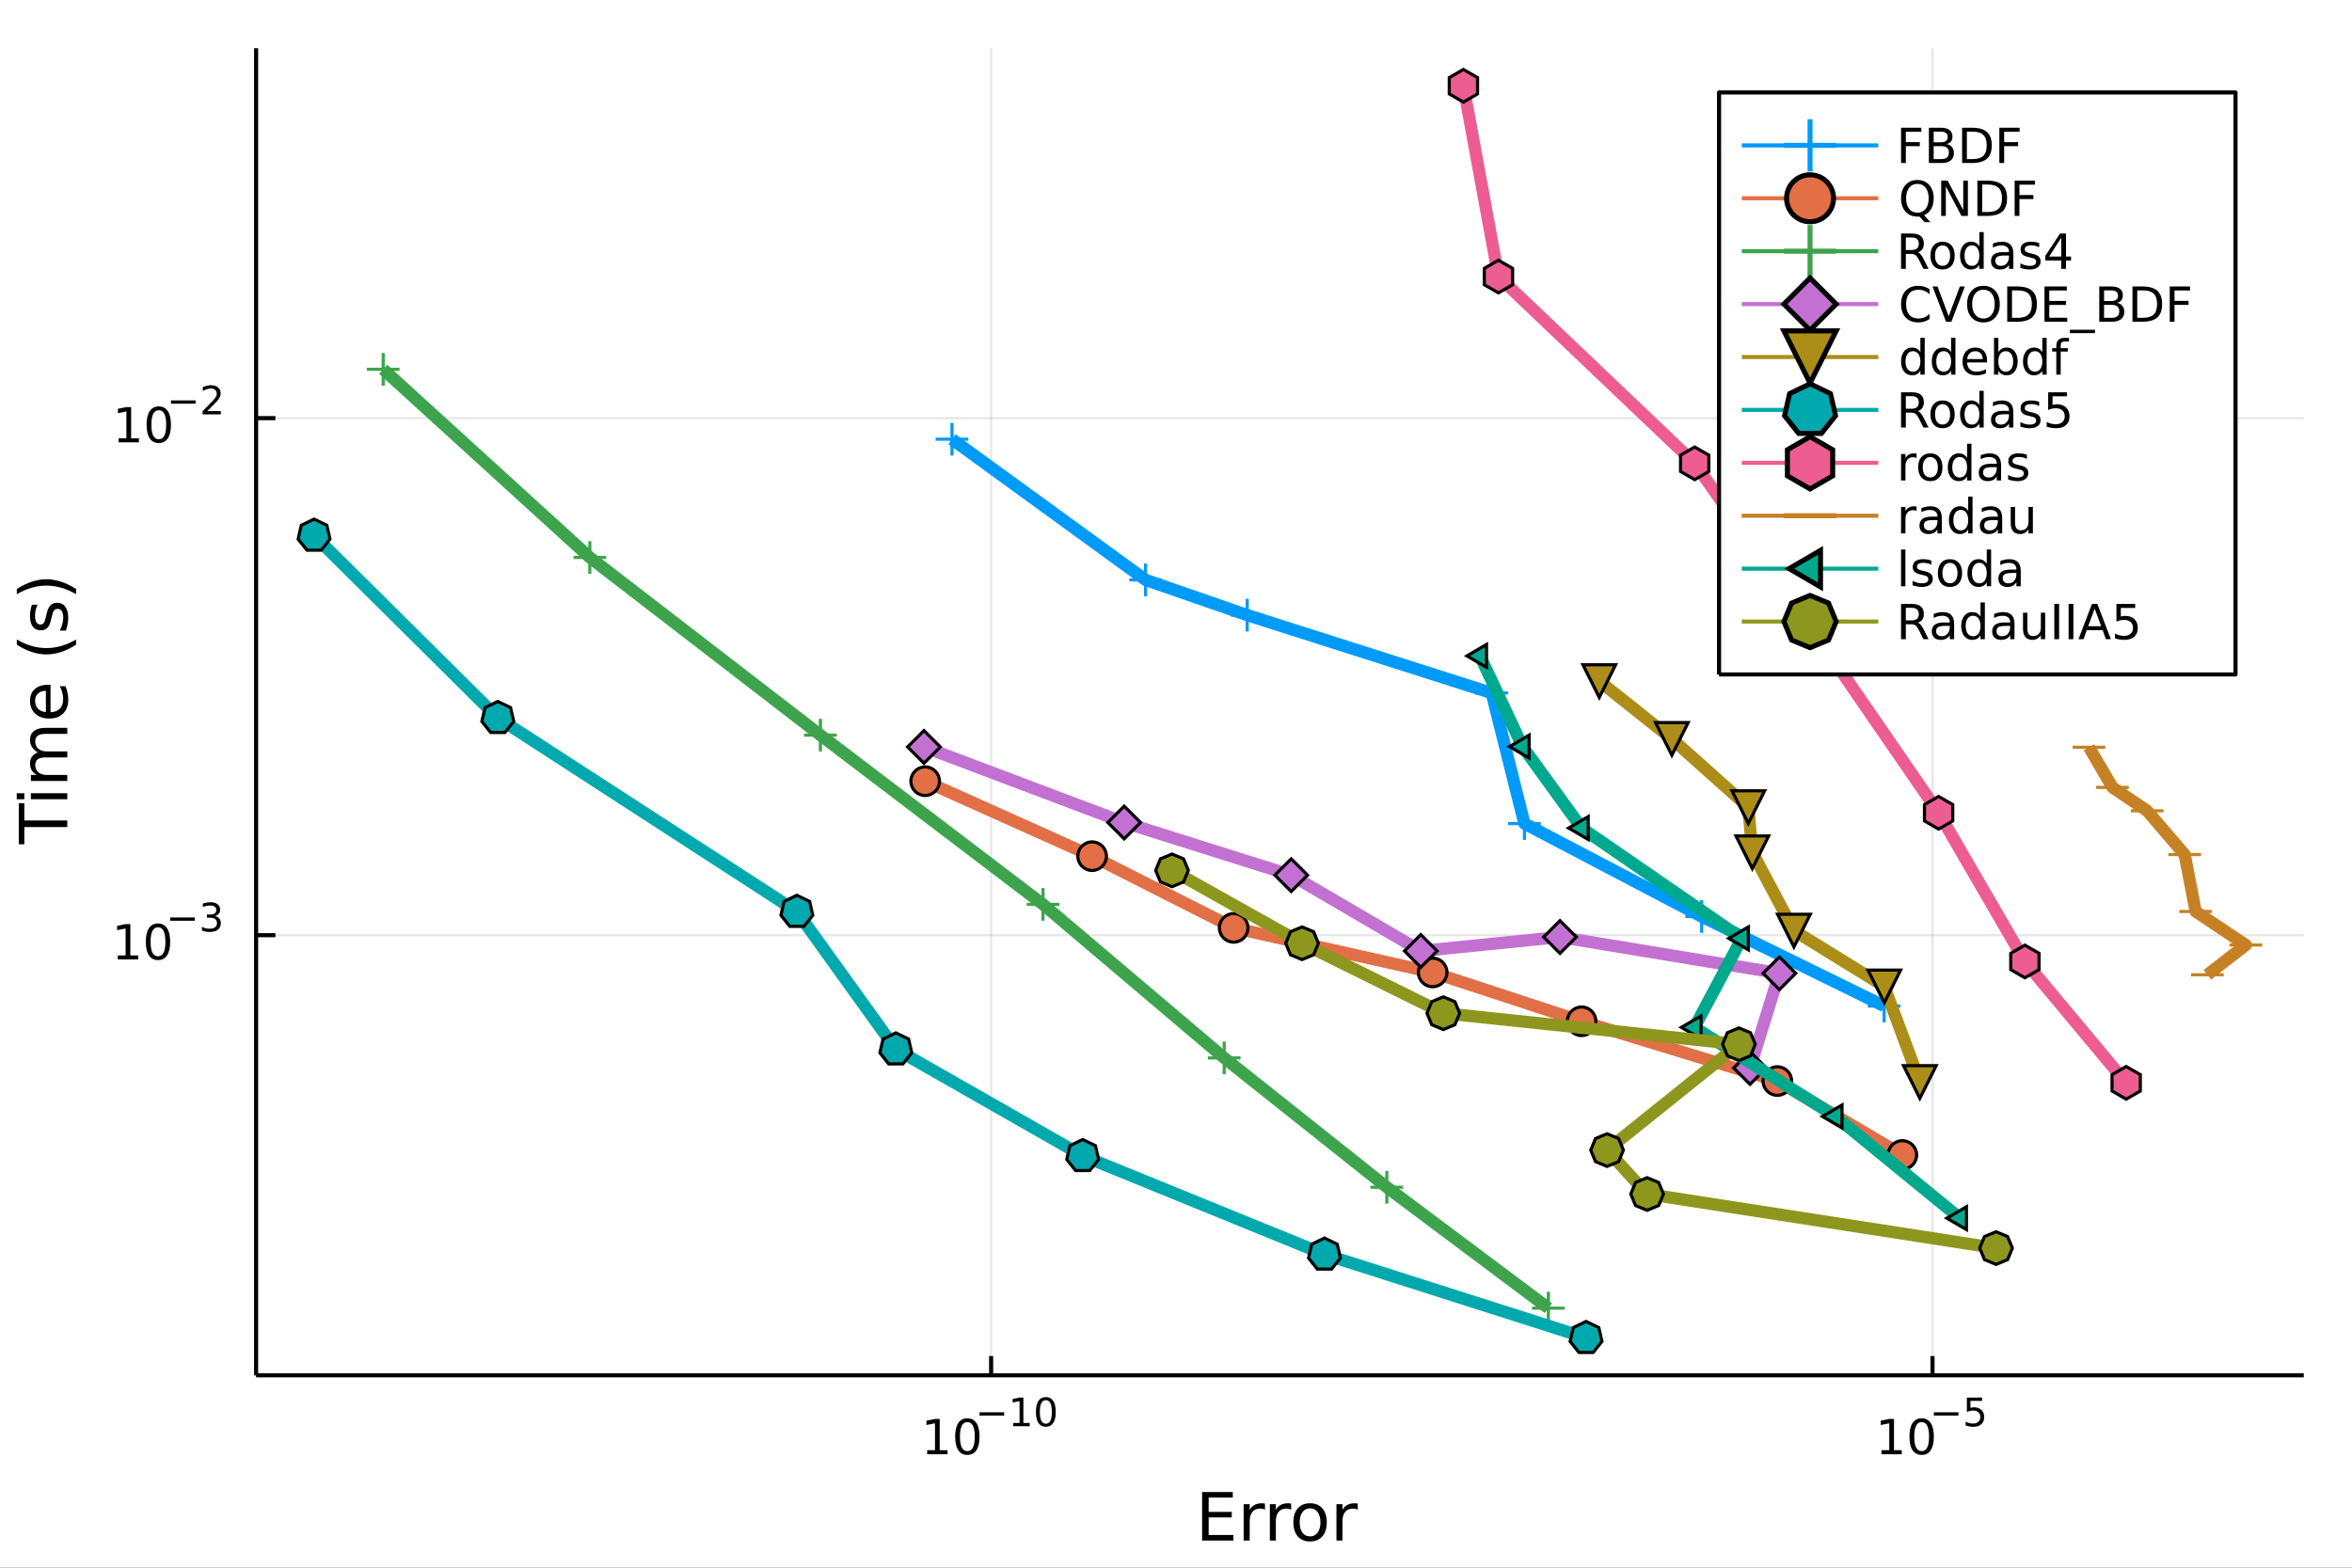 <?xml version="1.0" encoding="utf-8"?>
<svg xmlns="http://www.w3.org/2000/svg" xmlns:xlink="http://www.w3.org/1999/xlink" width="576" height="384" viewBox="0 0 2304 1536">
<rect x="0" y="0" width="2304" height="1536" fill="#333333" stroke="none"/>
<defs>
  <clipPath id="clip170">
    <rect x="0" y="0" width="2304" height="1536"/>
  </clipPath>
</defs>
<path clip-path="url(#clip170)" d="
M0 1536 L2304 1536 L2304 0 L0 0  Z
  " fill="#ffffff" fill-rule="evenodd" fill-opacity="1"/>
<defs>
  <clipPath id="clip171">
    <rect x="460" y="0" width="1614" height="1536"/>
  </clipPath>
</defs>
<path clip-path="url(#clip170)" d="
M250.882 1347.54 L2256.76 1347.54 L2256.76 47.244 L250.882 47.244  Z
  " fill="#ffffff" fill-rule="evenodd" fill-opacity="1"/>
<defs>
  <clipPath id="clip172">
    <rect x="250" y="47" width="2007" height="1301"/>
  </clipPath>
</defs>
<polyline clip-path="url(#clip172)" style="stroke:#000000; stroke-linecap:butt; stroke-linejoin:round; stroke-width:2; stroke-opacity:0.1; fill:none" points="
  970.898,1347.54 970.898,47.244 
  "/>
<polyline clip-path="url(#clip172)" style="stroke:#000000; stroke-linecap:butt; stroke-linejoin:round; stroke-width:2; stroke-opacity:0.1; fill:none" points="
  1893.06,1347.54 1893.06,47.244 
  "/>
<polyline clip-path="url(#clip170)" style="stroke:#000000; stroke-linecap:butt; stroke-linejoin:round; stroke-width:4; stroke-opacity:1; fill:none" points="
  250.882,1347.54 2256.76,1347.54 
  "/>
<polyline clip-path="url(#clip170)" style="stroke:#000000; stroke-linecap:butt; stroke-linejoin:round; stroke-width:4; stroke-opacity:1; fill:none" points="
  970.898,1347.54 970.898,1328.64 
  "/>
<polyline clip-path="url(#clip170)" style="stroke:#000000; stroke-linecap:butt; stroke-linejoin:round; stroke-width:4; stroke-opacity:1; fill:none" points="
  1893.06,1347.54 1893.06,1328.64 
  "/>
<path clip-path="url(#clip170)" d="M908.261 1420.89 L915.9 1420.89 L915.9 1394.53 L907.59 1396.19 L907.59 1391.94 L915.854 1390.27 L920.53 1390.27 L920.53 1420.89 L928.169 1420.89 L928.169 1424.83 L908.261 1424.83 L908.261 1420.89 Z" fill="#000000" fill-rule="evenodd" fill-opacity="1" /><path clip-path="url(#clip170)" d="M947.613 1393.35 Q944.002 1393.35 942.173 1396.91 Q940.368 1400.45 940.368 1407.58 Q940.368 1414.69 942.173 1418.25 Q944.002 1421.8 947.613 1421.8 Q951.247 1421.8 953.053 1418.25 Q954.881 1414.69 954.881 1407.58 Q954.881 1400.45 953.053 1396.91 Q951.247 1393.35 947.613 1393.35 M947.613 1389.64 Q953.423 1389.64 956.479 1394.25 Q959.557 1398.83 959.557 1407.58 Q959.557 1416.31 956.479 1420.92 Q953.423 1425.5 947.613 1425.5 Q941.803 1425.5 938.724 1420.92 Q935.669 1416.31 935.669 1407.58 Q935.669 1398.83 938.724 1394.25 Q941.803 1389.64 947.613 1389.64 Z" fill="#000000" fill-rule="evenodd" fill-opacity="1" /><path clip-path="url(#clip170)" d="M959.557 1383.74 L983.669 1383.74 L983.669 1386.94 L959.557 1386.94 L959.557 1383.74 Z" fill="#000000" fill-rule="evenodd" fill-opacity="1" /><path clip-path="url(#clip170)" d="M992.527 1394.22 L998.734 1394.22 L998.734 1372.8 L991.982 1374.15 L991.982 1370.69 L998.696 1369.34 L1002.5 1369.34 L1002.5 1394.22 L1008.7 1394.22 L1008.7 1397.42 L992.527 1397.42 L992.527 1394.22 Z" fill="#000000" fill-rule="evenodd" fill-opacity="1" /><path clip-path="url(#clip170)" d="M1024.5 1371.84 Q1021.57 1371.84 1020.08 1374.74 Q1018.61 1377.61 1018.61 1383.41 Q1018.61 1389.18 1020.08 1392.08 Q1021.57 1394.95 1024.5 1394.95 Q1027.45 1394.95 1028.92 1392.08 Q1030.41 1389.18 1030.41 1383.41 Q1030.41 1377.61 1028.92 1374.74 Q1027.45 1371.84 1024.5 1371.84 M1024.5 1368.83 Q1029.22 1368.83 1031.7 1372.57 Q1034.21 1376.3 1034.21 1383.41 Q1034.21 1390.5 1031.7 1394.24 Q1029.22 1397.96 1024.5 1397.96 Q1019.78 1397.96 1017.28 1394.24 Q1014.8 1390.5 1014.8 1383.41 Q1014.8 1376.3 1017.28 1372.57 Q1019.78 1368.83 1024.5 1368.83 Z" fill="#000000" fill-rule="evenodd" fill-opacity="1" /><path clip-path="url(#clip170)" d="M1843.08 1420.89 L1850.72 1420.89 L1850.72 1394.53 L1842.41 1396.19 L1842.41 1391.94 L1850.68 1390.27 L1855.35 1390.27 L1855.35 1420.89 L1862.99 1420.89 L1862.99 1424.83 L1843.08 1424.83 L1843.08 1420.89 Z" fill="#000000" fill-rule="evenodd" fill-opacity="1" /><path clip-path="url(#clip170)" d="M1882.44 1393.35 Q1878.83 1393.35 1877 1396.91 Q1875.19 1400.45 1875.19 1407.58 Q1875.19 1414.69 1877 1418.25 Q1878.83 1421.8 1882.44 1421.8 Q1886.07 1421.8 1887.88 1418.25 Q1889.7 1414.69 1889.7 1407.58 Q1889.7 1400.45 1887.88 1396.91 Q1886.07 1393.35 1882.44 1393.35 M1882.44 1389.64 Q1888.25 1389.64 1891.3 1394.25 Q1894.38 1398.83 1894.38 1407.58 Q1894.38 1416.31 1891.3 1420.92 Q1888.25 1425.5 1882.44 1425.5 Q1876.63 1425.5 1873.55 1420.92 Q1870.49 1416.31 1870.49 1407.58 Q1870.49 1398.83 1873.55 1394.25 Q1876.63 1389.64 1882.44 1389.64 Z" fill="#000000" fill-rule="evenodd" fill-opacity="1" /><path clip-path="url(#clip170)" d="M1894.38 1383.74 L1918.49 1383.74 L1918.49 1386.94 L1894.38 1386.94 L1894.38 1383.74 Z" fill="#000000" fill-rule="evenodd" fill-opacity="1" /><path clip-path="url(#clip170)" d="M1926.73 1369.34 L1941.64 1369.34 L1941.64 1372.54 L1930.21 1372.54 L1930.21 1379.42 Q1931.04 1379.14 1931.86 1379.01 Q1932.69 1378.85 1933.52 1378.85 Q1938.22 1378.85 1940.97 1381.43 Q1943.71 1384.01 1943.71 1388.41 Q1943.71 1392.94 1940.89 1395.46 Q1938.07 1397.96 1932.94 1397.96 Q1931.17 1397.96 1929.33 1397.66 Q1927.5 1397.36 1925.55 1396.76 L1925.55 1392.94 Q1927.24 1393.86 1929.04 1394.31 Q1930.85 1394.77 1932.86 1394.77 Q1936.12 1394.77 1938.01 1393.05 Q1939.91 1391.34 1939.91 1388.41 Q1939.91 1385.48 1938.01 1383.76 Q1936.12 1382.05 1932.86 1382.05 Q1931.34 1382.05 1929.81 1382.39 Q1928.31 1382.73 1926.73 1383.44 L1926.73 1369.34 Z" fill="#000000" fill-rule="evenodd" fill-opacity="1" /><path clip-path="url(#clip170)" d="M1177.57 1461.87 L1207.62 1461.87 L1207.62 1467.28 L1184 1467.28 L1184 1481.34 L1206.63 1481.34 L1206.63 1486.76 L1184 1486.76 L1184 1503.97 L1208.19 1503.97 L1208.19 1509.39 L1177.57 1509.39 L1177.57 1461.87 Z" fill="#000000" fill-rule="evenodd" fill-opacity="1" /><path clip-path="url(#clip170)" d="M1239.16 1479.21 Q1238.18 1478.64 1237 1478.38 Q1235.85 1478.1 1234.45 1478.1 Q1229.49 1478.1 1226.81 1481.34 Q1224.17 1484.56 1224.17 1490.61 L1224.17 1509.39 L1218.28 1509.39 L1218.28 1473.74 L1224.17 1473.74 L1224.17 1479.28 Q1226.02 1476.03 1228.98 1474.47 Q1231.94 1472.88 1236.17 1472.88 Q1236.77 1472.88 1237.51 1472.97 Q1238.24 1473.04 1239.13 1473.2 L1239.16 1479.21 Z" fill="#000000" fill-rule="evenodd" fill-opacity="1" /><path clip-path="url(#clip170)" d="M1264.82 1479.21 Q1263.83 1478.64 1262.65 1478.38 Q1261.51 1478.1 1260.11 1478.1 Q1255.14 1478.1 1252.47 1481.34 Q1249.82 1484.56 1249.82 1490.61 L1249.82 1509.39 L1243.94 1509.39 L1243.94 1473.74 L1249.82 1473.74 L1249.82 1479.28 Q1251.67 1476.03 1254.63 1474.47 Q1257.59 1472.88 1261.82 1472.88 Q1262.43 1472.88 1263.16 1472.97 Q1263.89 1473.04 1264.78 1473.2 L1264.82 1479.21 Z" fill="#000000" fill-rule="evenodd" fill-opacity="1" /><path clip-path="url(#clip170)" d="M1283.34 1477.84 Q1278.63 1477.84 1275.89 1481.54 Q1273.15 1485.2 1273.15 1491.59 Q1273.15 1497.99 1275.86 1501.68 Q1278.6 1505.34 1283.34 1505.34 Q1288.02 1505.34 1290.76 1501.65 Q1293.49 1497.96 1293.49 1491.59 Q1293.49 1485.26 1290.76 1481.57 Q1288.02 1477.84 1283.34 1477.84 M1283.34 1472.88 Q1290.98 1472.88 1295.34 1477.84 Q1299.7 1482.81 1299.7 1491.59 Q1299.7 1500.35 1295.34 1505.34 Q1290.98 1510.31 1283.34 1510.31 Q1275.67 1510.31 1271.31 1505.34 Q1266.98 1500.35 1266.98 1491.59 Q1266.98 1482.81 1271.31 1477.84 Q1275.67 1472.88 1283.34 1472.88 Z" fill="#000000" fill-rule="evenodd" fill-opacity="1" /><path clip-path="url(#clip170)" d="M1330.06 1479.21 Q1329.08 1478.64 1327.9 1478.38 Q1326.75 1478.1 1325.35 1478.1 Q1320.39 1478.1 1317.71 1481.34 Q1315.07 1484.56 1315.07 1490.61 L1315.07 1509.39 L1309.18 1509.39 L1309.18 1473.74 L1315.07 1473.74 L1315.07 1479.28 Q1316.92 1476.03 1319.88 1474.47 Q1322.84 1472.88 1327.07 1472.88 Q1327.68 1472.88 1328.41 1472.97 Q1329.14 1473.04 1330.03 1473.2 L1330.06 1479.21 Z" fill="#000000" fill-rule="evenodd" fill-opacity="1" /><polyline clip-path="url(#clip172)" style="stroke:#000000; stroke-linecap:butt; stroke-linejoin:round; stroke-width:2; stroke-opacity:0.1; fill:none" points="
  250.882,916.284 2256.76,916.284 
  "/>
<polyline clip-path="url(#clip172)" style="stroke:#000000; stroke-linecap:butt; stroke-linejoin:round; stroke-width:2; stroke-opacity:0.1; fill:none" points="
  250.882,409.679 2256.76,409.679 
  "/>
<polyline clip-path="url(#clip170)" style="stroke:#000000; stroke-linecap:butt; stroke-linejoin:round; stroke-width:4; stroke-opacity:1; fill:none" points="
  250.882,1347.54 250.882,47.244 
  "/>
<polyline clip-path="url(#clip170)" style="stroke:#000000; stroke-linecap:butt; stroke-linejoin:round; stroke-width:4; stroke-opacity:1; fill:none" points="
  250.882,916.284 269.78,916.284 
  "/>
<polyline clip-path="url(#clip170)" style="stroke:#000000; stroke-linecap:butt; stroke-linejoin:round; stroke-width:4; stroke-opacity:1; fill:none" points="
  250.882,409.679 269.78,409.679 
  "/>
<path clip-path="url(#clip170)" d="M115.411 936.077 L123.05 936.077 L123.05 909.711 L114.74 911.378 L114.74 907.119 L123.004 905.452 L127.68 905.452 L127.68 936.077 L135.319 936.077 L135.319 940.012 L115.411 940.012 L115.411 936.077 Z" fill="#000000" fill-rule="evenodd" fill-opacity="1" /><path clip-path="url(#clip170)" d="M154.763 908.531 Q151.152 908.531 149.323 912.095 Q147.518 915.637 147.518 922.767 Q147.518 929.873 149.323 933.438 Q151.152 936.979 154.763 936.979 Q158.397 936.979 160.203 933.438 Q162.032 929.873 162.032 922.767 Q162.032 915.637 160.203 912.095 Q158.397 908.531 154.763 908.531 M154.763 904.827 Q160.573 904.827 163.629 909.433 Q166.707 914.017 166.707 922.767 Q166.707 931.493 163.629 936.1 Q160.573 940.683 154.763 940.683 Q148.953 940.683 145.874 936.1 Q142.819 931.493 142.819 922.767 Q142.819 914.017 145.874 909.433 Q148.953 904.827 154.763 904.827 Z" fill="#000000" fill-rule="evenodd" fill-opacity="1" /><path clip-path="url(#clip170)" d="M166.707 898.928 L190.819 898.928 L190.819 902.126 L166.707 902.126 L166.707 898.928 Z" fill="#000000" fill-rule="evenodd" fill-opacity="1" /><path clip-path="url(#clip170)" d="M210.53 897.461 Q213.257 898.044 214.78 899.887 Q216.322 901.731 216.322 904.439 Q216.322 908.595 213.464 910.871 Q210.605 913.147 205.339 913.147 Q203.571 913.147 201.69 912.79 Q199.828 912.451 197.834 911.755 L197.834 908.088 Q199.414 909.009 201.295 909.479 Q203.176 909.95 205.226 909.95 Q208.799 909.95 210.661 908.539 Q212.542 907.128 212.542 904.439 Q212.542 901.956 210.793 900.565 Q209.063 899.154 205.959 899.154 L202.687 899.154 L202.687 896.032 L206.11 896.032 Q208.912 896.032 210.398 894.922 Q211.884 893.794 211.884 891.687 Q211.884 889.524 210.341 888.377 Q208.818 887.211 205.959 887.211 Q204.398 887.211 202.612 887.55 Q200.825 887.888 198.681 888.603 L198.681 885.217 Q200.844 884.616 202.724 884.315 Q204.624 884.014 206.298 884.014 Q210.624 884.014 213.144 885.988 Q215.664 887.945 215.664 891.292 Q215.664 893.624 214.329 895.242 Q212.993 896.841 210.53 897.461 Z" fill="#000000" fill-rule="evenodd" fill-opacity="1" /><path clip-path="url(#clip170)" d="M116.183 429.471 L123.821 429.471 L123.821 403.106 L115.511 404.772 L115.511 400.513 L123.775 398.846 L128.451 398.846 L128.451 429.471 L136.09 429.471 L136.09 433.406 L116.183 433.406 L116.183 429.471 Z" fill="#000000" fill-rule="evenodd" fill-opacity="1" /><path clip-path="url(#clip170)" d="M155.534 401.925 Q151.923 401.925 150.094 405.49 Q148.289 409.032 148.289 416.161 Q148.289 423.268 150.094 426.832 Q151.923 430.374 155.534 430.374 Q159.168 430.374 160.974 426.832 Q162.803 423.268 162.803 416.161 Q162.803 409.032 160.974 405.49 Q159.168 401.925 155.534 401.925 M155.534 398.221 Q161.344 398.221 164.4 402.828 Q167.479 407.411 167.479 416.161 Q167.479 424.888 164.4 429.494 Q161.344 434.078 155.534 434.078 Q149.724 434.078 146.645 429.494 Q143.59 424.888 143.59 416.161 Q143.59 407.411 146.645 402.828 Q149.724 398.221 155.534 398.221 Z" fill="#000000" fill-rule="evenodd" fill-opacity="1" /><path clip-path="url(#clip170)" d="M167.479 392.323 L191.59 392.323 L191.59 395.52 L167.479 395.52 L167.479 392.323 Z" fill="#000000" fill-rule="evenodd" fill-opacity="1" /><path clip-path="url(#clip170)" d="M203.063 402.799 L216.322 402.799 L216.322 405.996 L198.493 405.996 L198.493 402.799 Q200.655 400.561 204.379 396.799 Q208.122 393.019 209.081 391.928 Q210.906 389.878 211.62 388.467 Q212.354 387.038 212.354 385.665 Q212.354 383.427 210.774 382.016 Q209.213 380.606 206.693 380.606 Q204.906 380.606 202.912 381.226 Q200.938 381.847 198.681 383.107 L198.681 379.27 Q200.975 378.349 202.969 377.878 Q204.962 377.408 206.618 377.408 Q210.981 377.408 213.576 379.59 Q216.172 381.772 216.172 385.42 Q216.172 387.151 215.514 388.712 Q214.874 390.254 213.163 392.36 Q212.692 392.906 210.172 395.52 Q207.652 398.116 203.063 402.799 Z" fill="#000000" fill-rule="evenodd" fill-opacity="1" /><path clip-path="url(#clip170)" d="M18.404 827.219 L18.404 787.02 L23.815 787.02 L23.815 803.889 L65.924 803.889 L65.924 810.35 L23.815 810.35 L23.815 827.219 L18.404 827.219 Z" fill="#000000" fill-rule="evenodd" fill-opacity="1" /><path clip-path="url(#clip170)" d="M30.276 783.073 L30.276 777.216 L65.924 777.216 L65.924 783.073 L30.276 783.073 M16.399 783.073 L16.399 777.216 L23.815 777.216 L23.815 783.073 L16.399 783.073 Z" fill="#000000" fill-rule="evenodd" fill-opacity="1" /><path clip-path="url(#clip170)" d="M37.119 737.208 Q33.173 735.012 31.295 731.956 Q29.417 728.901 29.417 724.763 Q29.417 719.193 33.332 716.169 Q37.215 713.145 44.408 713.145 L65.924 713.145 L65.924 719.034 L44.599 719.034 Q39.475 719.034 36.992 720.848 Q34.509 722.662 34.509 726.386 Q34.509 730.938 37.533 733.579 Q40.557 736.221 45.777 736.221 L65.924 736.221 L65.924 742.109 L44.599 742.109 Q39.443 742.109 36.992 743.924 Q34.509 745.738 34.509 749.526 Q34.509 754.013 37.565 756.655 Q40.589 759.297 45.777 759.297 L65.924 759.297 L65.924 765.185 L30.276 765.185 L30.276 759.297 L35.814 759.297 Q32.536 757.292 30.976 754.491 Q29.417 751.69 29.417 747.839 Q29.417 743.956 31.39 741.25 Q33.364 738.513 37.119 737.208 Z" fill="#000000" fill-rule="evenodd" fill-opacity="1" /><path clip-path="url(#clip170)" d="M46.636 670.973 L49.501 670.973 L49.501 697.9 Q55.548 697.518 58.731 694.271 Q61.882 690.993 61.882 685.168 Q61.882 681.794 61.054 678.643 Q60.227 675.461 58.572 672.341 L64.11 672.341 Q65.447 675.492 66.147 678.803 Q66.847 682.113 66.847 685.518 Q66.847 694.048 61.882 699.045 Q56.917 704.011 48.45 704.011 Q39.697 704.011 34.573 699.3 Q29.417 694.558 29.417 686.537 Q29.417 679.344 34.064 675.174 Q38.679 670.973 46.636 670.973 M44.917 676.829 Q40.111 676.893 37.247 679.535 Q34.382 682.145 34.382 686.473 Q34.382 691.375 37.151 694.335 Q39.92 697.263 44.949 697.709 L44.917 676.829 Z" fill="#000000" fill-rule="evenodd" fill-opacity="1" /><path clip-path="url(#clip170)" d="M16.463 626.572 Q23.783 630.837 30.945 632.906 Q38.106 634.975 45.458 634.975 Q52.811 634.975 60.036 632.906 Q67.229 630.805 74.518 626.572 L74.518 631.664 Q67.038 636.439 59.813 638.826 Q52.588 641.181 45.458 641.181 Q38.361 641.181 31.167 638.826 Q23.974 636.471 16.463 631.664 L16.463 626.572 Z" fill="#000000" fill-rule="evenodd" fill-opacity="1" /><path clip-path="url(#clip170)" d="M31.326 592.484 L36.865 592.484 Q35.592 594.966 34.955 597.64 Q34.318 600.313 34.318 603.178 Q34.318 607.538 35.655 609.735 Q36.992 611.899 39.666 611.899 Q41.703 611.899 42.88 610.339 Q44.026 608.78 45.077 604.069 L45.522 602.064 Q46.859 595.826 49.31 593.216 Q51.729 590.574 56.089 590.574 Q61.054 590.574 63.951 594.521 Q66.847 598.435 66.847 605.31 Q66.847 608.175 66.274 611.294 Q65.733 614.382 64.619 617.819 L58.572 617.819 Q60.259 614.573 61.118 611.422 Q61.946 608.27 61.946 605.183 Q61.946 601.045 60.545 598.817 Q59.113 596.589 56.535 596.589 Q54.148 596.589 52.874 598.213 Q51.601 599.804 50.424 605.247 L49.946 607.284 Q48.8 612.726 46.445 615.145 Q44.058 617.564 39.92 617.564 Q34.891 617.564 32.154 614 Q29.417 610.435 29.417 603.878 Q29.417 600.632 29.894 597.767 Q30.372 594.902 31.326 592.484 Z" fill="#000000" fill-rule="evenodd" fill-opacity="1" /><path clip-path="url(#clip170)" d="M16.463 582.171 L16.463 577.079 Q23.974 572.304 31.167 569.949 Q38.361 567.562 45.458 567.562 Q52.588 567.562 59.813 569.949 Q67.038 572.304 74.518 577.079 L74.518 582.171 Q67.229 577.938 60.036 575.869 Q52.811 573.768 45.458 573.768 Q38.106 573.768 30.945 575.869 Q23.783 577.938 16.463 582.171 Z" fill="#000000" fill-rule="evenodd" fill-opacity="1" /><polyline clip-path="url(#clip172)" style="stroke:#009af9; stroke-linecap:butt; stroke-linejoin:round; stroke-width:12; stroke-opacity:1; fill:none" points="
  1845.68,985.692 1666.93,898.005 1493.33,806.922 1461.23,679.003 1221.75,602.678 1122.19,568.175 932.573,430.327 
  "/>
<line clip-path="url(#clip172)" x1="1845.68" y1="985.692" x2="1845.68" y2="969.692" style="stroke:#009af9; stroke-width:3.072; stroke-opacity:1"/>
<line clip-path="url(#clip172)" x1="1845.68" y1="985.692" x2="1829.68" y2="985.692" style="stroke:#009af9; stroke-width:3.072; stroke-opacity:1"/>
<line clip-path="url(#clip172)" x1="1845.68" y1="985.692" x2="1845.68" y2="1001.69" style="stroke:#009af9; stroke-width:3.072; stroke-opacity:1"/>
<line clip-path="url(#clip172)" x1="1845.68" y1="985.692" x2="1861.68" y2="985.692" style="stroke:#009af9; stroke-width:3.072; stroke-opacity:1"/>
<line clip-path="url(#clip172)" x1="1666.93" y1="898.005" x2="1666.93" y2="882.005" style="stroke:#009af9; stroke-width:3.072; stroke-opacity:1"/>
<line clip-path="url(#clip172)" x1="1666.93" y1="898.005" x2="1650.93" y2="898.005" style="stroke:#009af9; stroke-width:3.072; stroke-opacity:1"/>
<line clip-path="url(#clip172)" x1="1666.93" y1="898.005" x2="1666.93" y2="914.005" style="stroke:#009af9; stroke-width:3.072; stroke-opacity:1"/>
<line clip-path="url(#clip172)" x1="1666.93" y1="898.005" x2="1682.93" y2="898.005" style="stroke:#009af9; stroke-width:3.072; stroke-opacity:1"/>
<line clip-path="url(#clip172)" x1="1493.33" y1="806.922" x2="1493.33" y2="790.922" style="stroke:#009af9; stroke-width:3.072; stroke-opacity:1"/>
<line clip-path="url(#clip172)" x1="1493.33" y1="806.922" x2="1477.33" y2="806.922" style="stroke:#009af9; stroke-width:3.072; stroke-opacity:1"/>
<line clip-path="url(#clip172)" x1="1493.33" y1="806.922" x2="1493.33" y2="822.922" style="stroke:#009af9; stroke-width:3.072; stroke-opacity:1"/>
<line clip-path="url(#clip172)" x1="1493.33" y1="806.922" x2="1509.33" y2="806.922" style="stroke:#009af9; stroke-width:3.072; stroke-opacity:1"/>
<line clip-path="url(#clip172)" x1="1461.23" y1="679.003" x2="1461.23" y2="663.003" style="stroke:#009af9; stroke-width:3.072; stroke-opacity:1"/>
<line clip-path="url(#clip172)" x1="1461.23" y1="679.003" x2="1445.23" y2="679.003" style="stroke:#009af9; stroke-width:3.072; stroke-opacity:1"/>
<line clip-path="url(#clip172)" x1="1461.23" y1="679.003" x2="1461.23" y2="695.003" style="stroke:#009af9; stroke-width:3.072; stroke-opacity:1"/>
<line clip-path="url(#clip172)" x1="1461.23" y1="679.003" x2="1477.23" y2="679.003" style="stroke:#009af9; stroke-width:3.072; stroke-opacity:1"/>
<line clip-path="url(#clip172)" x1="1221.75" y1="602.678" x2="1221.75" y2="586.678" style="stroke:#009af9; stroke-width:3.072; stroke-opacity:1"/>
<line clip-path="url(#clip172)" x1="1221.75" y1="602.678" x2="1205.75" y2="602.678" style="stroke:#009af9; stroke-width:3.072; stroke-opacity:1"/>
<line clip-path="url(#clip172)" x1="1221.75" y1="602.678" x2="1221.75" y2="618.678" style="stroke:#009af9; stroke-width:3.072; stroke-opacity:1"/>
<line clip-path="url(#clip172)" x1="1221.75" y1="602.678" x2="1237.75" y2="602.678" style="stroke:#009af9; stroke-width:3.072; stroke-opacity:1"/>
<line clip-path="url(#clip172)" x1="1122.19" y1="568.175" x2="1122.19" y2="552.175" style="stroke:#009af9; stroke-width:3.072; stroke-opacity:1"/>
<line clip-path="url(#clip172)" x1="1122.19" y1="568.175" x2="1106.19" y2="568.175" style="stroke:#009af9; stroke-width:3.072; stroke-opacity:1"/>
<line clip-path="url(#clip172)" x1="1122.19" y1="568.175" x2="1122.19" y2="584.175" style="stroke:#009af9; stroke-width:3.072; stroke-opacity:1"/>
<line clip-path="url(#clip172)" x1="1122.19" y1="568.175" x2="1138.19" y2="568.175" style="stroke:#009af9; stroke-width:3.072; stroke-opacity:1"/>
<line clip-path="url(#clip172)" x1="932.573" y1="430.327" x2="932.573" y2="414.327" style="stroke:#009af9; stroke-width:3.072; stroke-opacity:1"/>
<line clip-path="url(#clip172)" x1="932.573" y1="430.327" x2="916.573" y2="430.327" style="stroke:#009af9; stroke-width:3.072; stroke-opacity:1"/>
<line clip-path="url(#clip172)" x1="932.573" y1="430.327" x2="932.573" y2="446.327" style="stroke:#009af9; stroke-width:3.072; stroke-opacity:1"/>
<line clip-path="url(#clip172)" x1="932.573" y1="430.327" x2="948.573" y2="430.327" style="stroke:#009af9; stroke-width:3.072; stroke-opacity:1"/>
<polyline clip-path="url(#clip172)" style="stroke:#e26f46; stroke-linecap:butt; stroke-linejoin:round; stroke-width:12; stroke-opacity:1; fill:none" points="
  1863.52,1131.62 1741.07,1059.19 1549.3,1000.63 1403.43,952.789 1208.5,909.096 1069.84,838.868 906.292,765.4 
  "/>
<circle clip-path="url(#clip172)" cx="1863.52" cy="1131.62" r="14" fill="#e26f46" fill-rule="evenodd" fill-opacity="1" stroke="#000000" stroke-opacity="1" stroke-width="3.072"/>
<circle clip-path="url(#clip172)" cx="1741.07" cy="1059.19" r="14" fill="#e26f46" fill-rule="evenodd" fill-opacity="1" stroke="#000000" stroke-opacity="1" stroke-width="3.072"/>
<circle clip-path="url(#clip172)" cx="1549.3" cy="1000.63" r="14" fill="#e26f46" fill-rule="evenodd" fill-opacity="1" stroke="#000000" stroke-opacity="1" stroke-width="3.072"/>
<circle clip-path="url(#clip172)" cx="1403.43" cy="952.789" r="14" fill="#e26f46" fill-rule="evenodd" fill-opacity="1" stroke="#000000" stroke-opacity="1" stroke-width="3.072"/>
<circle clip-path="url(#clip172)" cx="1208.5" cy="909.096" r="14" fill="#e26f46" fill-rule="evenodd" fill-opacity="1" stroke="#000000" stroke-opacity="1" stroke-width="3.072"/>
<circle clip-path="url(#clip172)" cx="1069.84" cy="838.868" r="14" fill="#e26f46" fill-rule="evenodd" fill-opacity="1" stroke="#000000" stroke-opacity="1" stroke-width="3.072"/>
<circle clip-path="url(#clip172)" cx="906.292" cy="765.4" r="14" fill="#e26f46" fill-rule="evenodd" fill-opacity="1" stroke="#000000" stroke-opacity="1" stroke-width="3.072"/>
<polyline clip-path="url(#clip172)" style="stroke:#3da44d; stroke-linecap:butt; stroke-linejoin:round; stroke-width:12; stroke-opacity:1; fill:none" points="
  1516.77,1281.72 1358.52,1163.23 1199.22,1036.54 1021.72,886.09 803.676,720.256 577.779,546.174 375.37,361.83 
  "/>
<line clip-path="url(#clip172)" x1="1516.77" y1="1281.72" x2="1516.77" y2="1265.72" style="stroke:#3da44d; stroke-width:3.072; stroke-opacity:1"/>
<line clip-path="url(#clip172)" x1="1516.77" y1="1281.72" x2="1500.77" y2="1281.72" style="stroke:#3da44d; stroke-width:3.072; stroke-opacity:1"/>
<line clip-path="url(#clip172)" x1="1516.77" y1="1281.72" x2="1516.77" y2="1297.72" style="stroke:#3da44d; stroke-width:3.072; stroke-opacity:1"/>
<line clip-path="url(#clip172)" x1="1516.77" y1="1281.72" x2="1532.77" y2="1281.72" style="stroke:#3da44d; stroke-width:3.072; stroke-opacity:1"/>
<line clip-path="url(#clip172)" x1="1358.52" y1="1163.23" x2="1358.52" y2="1147.23" style="stroke:#3da44d; stroke-width:3.072; stroke-opacity:1"/>
<line clip-path="url(#clip172)" x1="1358.52" y1="1163.23" x2="1342.52" y2="1163.23" style="stroke:#3da44d; stroke-width:3.072; stroke-opacity:1"/>
<line clip-path="url(#clip172)" x1="1358.52" y1="1163.23" x2="1358.52" y2="1179.23" style="stroke:#3da44d; stroke-width:3.072; stroke-opacity:1"/>
<line clip-path="url(#clip172)" x1="1358.52" y1="1163.23" x2="1374.52" y2="1163.23" style="stroke:#3da44d; stroke-width:3.072; stroke-opacity:1"/>
<line clip-path="url(#clip172)" x1="1199.22" y1="1036.54" x2="1199.22" y2="1020.54" style="stroke:#3da44d; stroke-width:3.072; stroke-opacity:1"/>
<line clip-path="url(#clip172)" x1="1199.22" y1="1036.54" x2="1183.22" y2="1036.54" style="stroke:#3da44d; stroke-width:3.072; stroke-opacity:1"/>
<line clip-path="url(#clip172)" x1="1199.22" y1="1036.54" x2="1199.22" y2="1052.54" style="stroke:#3da44d; stroke-width:3.072; stroke-opacity:1"/>
<line clip-path="url(#clip172)" x1="1199.22" y1="1036.54" x2="1215.22" y2="1036.54" style="stroke:#3da44d; stroke-width:3.072; stroke-opacity:1"/>
<line clip-path="url(#clip172)" x1="1021.72" y1="886.09" x2="1021.72" y2="870.09" style="stroke:#3da44d; stroke-width:3.072; stroke-opacity:1"/>
<line clip-path="url(#clip172)" x1="1021.72" y1="886.09" x2="1005.72" y2="886.09" style="stroke:#3da44d; stroke-width:3.072; stroke-opacity:1"/>
<line clip-path="url(#clip172)" x1="1021.72" y1="886.09" x2="1021.72" y2="902.09" style="stroke:#3da44d; stroke-width:3.072; stroke-opacity:1"/>
<line clip-path="url(#clip172)" x1="1021.72" y1="886.09" x2="1037.72" y2="886.09" style="stroke:#3da44d; stroke-width:3.072; stroke-opacity:1"/>
<line clip-path="url(#clip172)" x1="803.676" y1="720.256" x2="803.676" y2="704.256" style="stroke:#3da44d; stroke-width:3.072; stroke-opacity:1"/>
<line clip-path="url(#clip172)" x1="803.676" y1="720.256" x2="787.676" y2="720.256" style="stroke:#3da44d; stroke-width:3.072; stroke-opacity:1"/>
<line clip-path="url(#clip172)" x1="803.676" y1="720.256" x2="803.676" y2="736.256" style="stroke:#3da44d; stroke-width:3.072; stroke-opacity:1"/>
<line clip-path="url(#clip172)" x1="803.676" y1="720.256" x2="819.676" y2="720.256" style="stroke:#3da44d; stroke-width:3.072; stroke-opacity:1"/>
<line clip-path="url(#clip172)" x1="577.779" y1="546.174" x2="577.779" y2="530.174" style="stroke:#3da44d; stroke-width:3.072; stroke-opacity:1"/>
<line clip-path="url(#clip172)" x1="577.779" y1="546.174" x2="561.779" y2="546.174" style="stroke:#3da44d; stroke-width:3.072; stroke-opacity:1"/>
<line clip-path="url(#clip172)" x1="577.779" y1="546.174" x2="577.779" y2="562.174" style="stroke:#3da44d; stroke-width:3.072; stroke-opacity:1"/>
<line clip-path="url(#clip172)" x1="577.779" y1="546.174" x2="593.779" y2="546.174" style="stroke:#3da44d; stroke-width:3.072; stroke-opacity:1"/>
<line clip-path="url(#clip172)" x1="375.37" y1="361.83" x2="375.37" y2="345.83" style="stroke:#3da44d; stroke-width:3.072; stroke-opacity:1"/>
<line clip-path="url(#clip172)" x1="375.37" y1="361.83" x2="359.37" y2="361.83" style="stroke:#3da44d; stroke-width:3.072; stroke-opacity:1"/>
<line clip-path="url(#clip172)" x1="375.37" y1="361.83" x2="375.37" y2="377.83" style="stroke:#3da44d; stroke-width:3.072; stroke-opacity:1"/>
<line clip-path="url(#clip172)" x1="375.37" y1="361.83" x2="391.37" y2="361.83" style="stroke:#3da44d; stroke-width:3.072; stroke-opacity:1"/>
<polyline clip-path="url(#clip172)" style="stroke:#c271d2; stroke-linecap:butt; stroke-linejoin:round; stroke-width:12; stroke-opacity:1; fill:none" points="
  1714.3,1046.39 1743.08,953.601 1528.13,918.066 1391.81,931.751 1264.85,857.468 1101.26,805.877 905.109,731.834 
  "/>
<path clip-path="url(#clip172)" d="M1714.3 1030.39 L1698.3 1046.39 L1714.3 1062.39 L1730.3 1046.39 L1714.3 1030.39 Z" fill="#c271d2" fill-rule="evenodd" fill-opacity="1" stroke="#000000" stroke-opacity="1" stroke-width="3.072"/>
<path clip-path="url(#clip172)" d="M1743.08 937.601 L1727.08 953.601 L1743.08 969.601 L1759.08 953.601 L1743.08 937.601 Z" fill="#c271d2" fill-rule="evenodd" fill-opacity="1" stroke="#000000" stroke-opacity="1" stroke-width="3.072"/>
<path clip-path="url(#clip172)" d="M1528.13 902.066 L1512.13 918.066 L1528.13 934.066 L1544.13 918.066 L1528.13 902.066 Z" fill="#c271d2" fill-rule="evenodd" fill-opacity="1" stroke="#000000" stroke-opacity="1" stroke-width="3.072"/>
<path clip-path="url(#clip172)" d="M1391.81 915.751 L1375.81 931.751 L1391.81 947.751 L1407.81 931.751 L1391.81 915.751 Z" fill="#c271d2" fill-rule="evenodd" fill-opacity="1" stroke="#000000" stroke-opacity="1" stroke-width="3.072"/>
<path clip-path="url(#clip172)" d="M1264.85 841.468 L1248.85 857.468 L1264.85 873.468 L1280.85 857.468 L1264.85 841.468 Z" fill="#c271d2" fill-rule="evenodd" fill-opacity="1" stroke="#000000" stroke-opacity="1" stroke-width="3.072"/>
<path clip-path="url(#clip172)" d="M1101.26 789.877 L1085.26 805.877 L1101.26 821.877 L1117.26 805.877 L1101.26 789.877 Z" fill="#c271d2" fill-rule="evenodd" fill-opacity="1" stroke="#000000" stroke-opacity="1" stroke-width="3.072"/>
<path clip-path="url(#clip172)" d="M905.109 715.834 L889.109 731.834 L905.109 747.834 L921.109 731.834 L905.109 715.834 Z" fill="#c271d2" fill-rule="evenodd" fill-opacity="1" stroke="#000000" stroke-opacity="1" stroke-width="3.072"/>
<polyline clip-path="url(#clip172)" style="stroke:#ac8d18; stroke-linecap:butt; stroke-linejoin:round; stroke-width:12; stroke-opacity:1; fill:none" points="
  1880.68,1060.12 1845.83,966.453 1757.32,911.815 1716.55,835.036 1712.64,790.799 1637.73,723.945 1566.65,667.34 
  "/>
<path clip-path="url(#clip172)" d="M1896.68 1044.12 L1864.68 1044.12 L1880.68 1076.12 L1896.68 1044.12 Z" fill="#ac8d18" fill-rule="evenodd" fill-opacity="1" stroke="#000000" stroke-opacity="1" stroke-width="3.072"/>
<path clip-path="url(#clip172)" d="M1861.83 950.453 L1829.83 950.453 L1845.83 982.453 L1861.83 950.453 Z" fill="#ac8d18" fill-rule="evenodd" fill-opacity="1" stroke="#000000" stroke-opacity="1" stroke-width="3.072"/>
<path clip-path="url(#clip172)" d="M1773.32 895.815 L1741.32 895.815 L1757.32 927.815 L1773.32 895.815 Z" fill="#ac8d18" fill-rule="evenodd" fill-opacity="1" stroke="#000000" stroke-opacity="1" stroke-width="3.072"/>
<path clip-path="url(#clip172)" d="M1732.55 819.036 L1700.55 819.036 L1716.55 851.036 L1732.55 819.036 Z" fill="#ac8d18" fill-rule="evenodd" fill-opacity="1" stroke="#000000" stroke-opacity="1" stroke-width="3.072"/>
<path clip-path="url(#clip172)" d="M1728.64 774.799 L1696.64 774.799 L1712.64 806.799 L1728.64 774.799 Z" fill="#ac8d18" fill-rule="evenodd" fill-opacity="1" stroke="#000000" stroke-opacity="1" stroke-width="3.072"/>
<path clip-path="url(#clip172)" d="M1653.73 707.945 L1621.73 707.945 L1637.73 739.945 L1653.73 707.945 Z" fill="#ac8d18" fill-rule="evenodd" fill-opacity="1" stroke="#000000" stroke-opacity="1" stroke-width="3.072"/>
<path clip-path="url(#clip172)" d="M1582.65 651.34 L1550.65 651.34 L1566.65 683.34 L1582.65 651.34 Z" fill="#ac8d18" fill-rule="evenodd" fill-opacity="1" stroke="#000000" stroke-opacity="1" stroke-width="3.072"/>
<polyline clip-path="url(#clip172)" style="stroke:#00a9ad; stroke-linecap:butt; stroke-linejoin:round; stroke-width:12; stroke-opacity:1; fill:none" points="
  1553.67,1310.74 1297.44,1229.03 1060.58,1132.47 877.538,1027.98 780.588,893.204 487.639,703.284 307.652,524.641 
  "/>
<path clip-path="url(#clip172)" d="M1553.67 1294.74 L1541.16 1300.77 L1538.07 1314.3 L1546.73 1325.15 L1560.61 1325.15 L1569.27 1314.3 L1566.18 1300.77 Z" fill="#00a9ad" fill-rule="evenodd" fill-opacity="1" stroke="#000000" stroke-opacity="1" stroke-width="3.072"/>
<path clip-path="url(#clip172)" d="M1297.44 1213.03 L1284.93 1219.07 L1281.84 1232.6 L1290.5 1243.45 L1304.38 1243.45 L1313.04 1232.6 L1309.95 1219.07 Z" fill="#00a9ad" fill-rule="evenodd" fill-opacity="1" stroke="#000000" stroke-opacity="1" stroke-width="3.072"/>
<path clip-path="url(#clip172)" d="M1060.58 1116.47 L1048.07 1122.5 L1044.98 1136.04 L1053.64 1146.88 L1067.52 1146.88 L1076.18 1136.04 L1073.09 1122.5 Z" fill="#00a9ad" fill-rule="evenodd" fill-opacity="1" stroke="#000000" stroke-opacity="1" stroke-width="3.072"/>
<path clip-path="url(#clip172)" d="M877.538 1011.98 L865.026 1018.01 L861.938 1031.55 L870.594 1042.4 L884.482 1042.4 L893.138 1031.55 L890.05 1018.01 Z" fill="#00a9ad" fill-rule="evenodd" fill-opacity="1" stroke="#000000" stroke-opacity="1" stroke-width="3.072"/>
<path clip-path="url(#clip172)" d="M780.588 877.204 L768.076 883.236 L764.988 896.772 L773.644 907.62 L787.532 907.62 L796.188 896.772 L793.1 883.236 Z" fill="#00a9ad" fill-rule="evenodd" fill-opacity="1" stroke="#000000" stroke-opacity="1" stroke-width="3.072"/>
<path clip-path="url(#clip172)" d="M487.639 687.284 L475.127 693.316 L472.039 706.852 L480.695 717.7 L494.583 717.7 L503.239 706.852 L500.151 693.316 Z" fill="#00a9ad" fill-rule="evenodd" fill-opacity="1" stroke="#000000" stroke-opacity="1" stroke-width="3.072"/>
<path clip-path="url(#clip172)" d="M307.652 508.641 L295.14 514.673 L292.052 528.209 L300.708 539.057 L314.596 539.057 L323.252 528.209 L320.164 514.673 Z" fill="#00a9ad" fill-rule="evenodd" fill-opacity="1" stroke="#000000" stroke-opacity="1" stroke-width="3.072"/>
<polyline clip-path="url(#clip172)" style="stroke:#ed5d92; stroke-linecap:butt; stroke-linejoin:round; stroke-width:12; stroke-opacity:1; fill:none" points="
  2082.79,1060.94 1983.58,942.048 1899.05,796.337 1787.35,633.998 1660.11,453.948 1467.87,270.962 1433.53,84.045 
  "/>
<path clip-path="url(#clip172)" d="M2082.79 1076.94 L2068.94 1068.94 L2068.94 1052.94 L2082.79 1044.94 L2096.65 1052.94 L2096.65 1068.94 Z" fill="#ed5d92" fill-rule="evenodd" fill-opacity="1" stroke="#000000" stroke-opacity="1" stroke-width="3.072"/>
<path clip-path="url(#clip172)" d="M1983.58 958.048 L1969.72 950.048 L1969.72 934.048 L1983.58 926.048 L1997.44 934.048 L1997.44 950.048 Z" fill="#ed5d92" fill-rule="evenodd" fill-opacity="1" stroke="#000000" stroke-opacity="1" stroke-width="3.072"/>
<path clip-path="url(#clip172)" d="M1899.05 812.337 L1885.19 804.337 L1885.19 788.337 L1899.05 780.337 L1912.9 788.337 L1912.9 804.337 Z" fill="#ed5d92" fill-rule="evenodd" fill-opacity="1" stroke="#000000" stroke-opacity="1" stroke-width="3.072"/>
<path clip-path="url(#clip172)" d="M1787.35 649.998 L1773.49 641.998 L1773.49 625.998 L1787.35 617.998 L1801.2 625.998 L1801.2 641.998 Z" fill="#ed5d92" fill-rule="evenodd" fill-opacity="1" stroke="#000000" stroke-opacity="1" stroke-width="3.072"/>
<path clip-path="url(#clip172)" d="M1660.11 469.948 L1646.26 461.948 L1646.26 445.948 L1660.11 437.948 L1673.97 445.948 L1673.97 461.948 Z" fill="#ed5d92" fill-rule="evenodd" fill-opacity="1" stroke="#000000" stroke-opacity="1" stroke-width="3.072"/>
<path clip-path="url(#clip172)" d="M1467.87 286.962 L1454.01 278.962 L1454.01 262.962 L1467.87 254.962 L1481.73 262.962 L1481.73 278.962 Z" fill="#ed5d92" fill-rule="evenodd" fill-opacity="1" stroke="#000000" stroke-opacity="1" stroke-width="3.072"/>
<path clip-path="url(#clip172)" d="M1433.53 100.045 L1419.68 92.045 L1419.68 76.045 L1433.53 68.045 L1447.39 76.045 L1447.39 92.045 Z" fill="#ed5d92" fill-rule="evenodd" fill-opacity="1" stroke="#000000" stroke-opacity="1" stroke-width="3.072"/>
<polyline clip-path="url(#clip172)" style="stroke:#c68125; stroke-linecap:butt; stroke-linejoin:round; stroke-width:12; stroke-opacity:1; fill:none" points="
  2162.31,955.06 2199.99,925.933 2150.87,893.064 2140.07,837.275 2103.34,794.41 2069.37,771.474 2046.37,732.165 
  "/>
<line clip-path="url(#clip172)" x1="2178.31" y1="955.06" x2="2146.31" y2="955.06" style="stroke:#c68125; stroke-width:3.072; stroke-opacity:1"/>
<line clip-path="url(#clip172)" x1="2215.99" y1="925.933" x2="2183.99" y2="925.933" style="stroke:#c68125; stroke-width:3.072; stroke-opacity:1"/>
<line clip-path="url(#clip172)" x1="2166.87" y1="893.064" x2="2134.87" y2="893.064" style="stroke:#c68125; stroke-width:3.072; stroke-opacity:1"/>
<line clip-path="url(#clip172)" x1="2156.07" y1="837.275" x2="2124.07" y2="837.275" style="stroke:#c68125; stroke-width:3.072; stroke-opacity:1"/>
<line clip-path="url(#clip172)" x1="2119.34" y1="794.41" x2="2087.34" y2="794.41" style="stroke:#c68125; stroke-width:3.072; stroke-opacity:1"/>
<line clip-path="url(#clip172)" x1="2085.37" y1="771.474" x2="2053.37" y2="771.474" style="stroke:#c68125; stroke-width:3.072; stroke-opacity:1"/>
<line clip-path="url(#clip172)" x1="2062.37" y1="732.165" x2="2030.37" y2="732.165" style="stroke:#c68125; stroke-width:3.072; stroke-opacity:1"/>
<polyline clip-path="url(#clip172)" style="stroke:#00a98d; stroke-linecap:butt; stroke-linejoin:round; stroke-width:12; stroke-opacity:1; fill:none" points="
  1919.92,1193.55 1798.02,1093.88 1659.87,1006.6 1706.25,919.426 1549.4,811.308 1491.49,731.477 1449.78,642.65 
  "/>
<path clip-path="url(#clip172)" d="M1907.12 1193.55 L1926.32 1204.75 L1926.32 1182.35 L1907.12 1193.55 Z" fill="#00a98d" fill-rule="evenodd" fill-opacity="1" stroke="#000000" stroke-opacity="1" stroke-width="3.072"/>
<path clip-path="url(#clip172)" d="M1785.22 1093.88 L1804.42 1105.08 L1804.42 1082.68 L1785.22 1093.88 Z" fill="#00a98d" fill-rule="evenodd" fill-opacity="1" stroke="#000000" stroke-opacity="1" stroke-width="3.072"/>
<path clip-path="url(#clip172)" d="M1647.07 1006.6 L1666.27 1017.8 L1666.27 995.404 L1647.07 1006.6 Z" fill="#00a98d" fill-rule="evenodd" fill-opacity="1" stroke="#000000" stroke-opacity="1" stroke-width="3.072"/>
<path clip-path="url(#clip172)" d="M1693.45 919.426 L1712.65 930.626 L1712.65 908.226 L1693.45 919.426 Z" fill="#00a98d" fill-rule="evenodd" fill-opacity="1" stroke="#000000" stroke-opacity="1" stroke-width="3.072"/>
<path clip-path="url(#clip172)" d="M1536.6 811.308 L1555.8 822.508 L1555.8 800.108 L1536.6 811.308 Z" fill="#00a98d" fill-rule="evenodd" fill-opacity="1" stroke="#000000" stroke-opacity="1" stroke-width="3.072"/>
<path clip-path="url(#clip172)" d="M1478.69 731.477 L1497.89 742.677 L1497.89 720.277 L1478.69 731.477 Z" fill="#00a98d" fill-rule="evenodd" fill-opacity="1" stroke="#000000" stroke-opacity="1" stroke-width="3.072"/>
<path clip-path="url(#clip172)" d="M1436.98 642.65 L1456.18 653.85 L1456.18 631.45 L1436.98 642.65 Z" fill="#00a98d" fill-rule="evenodd" fill-opacity="1" stroke="#000000" stroke-opacity="1" stroke-width="3.072"/>
<polyline clip-path="url(#clip172)" style="stroke:#8e971d; stroke-linecap:butt; stroke-linejoin:round; stroke-width:12; stroke-opacity:1; fill:none" points="
  1955.31,1222.87 1613.5,1169.86 1574.26,1126.83 1703.44,1023.16 1413.87,992.716 1275.47,924.19 1148.08,852.793 
  "/>
<path clip-path="url(#clip172)" d="M1955.31 1238.87 L1944 1234.18 L1939.31 1222.87 L1944 1211.55 L1955.31 1206.87 L1966.62 1211.55 L1971.31 1222.87 L1966.62 1234.18 Z" fill="#8e971d" fill-rule="evenodd" fill-opacity="1" stroke="#000000" stroke-opacity="1" stroke-width="3.072"/>
<path clip-path="url(#clip172)" d="M1613.5 1185.86 L1602.18 1181.17 L1597.5 1169.86 L1602.18 1158.55 L1613.5 1153.86 L1624.81 1158.55 L1629.5 1169.86 L1624.81 1181.17 Z" fill="#8e971d" fill-rule="evenodd" fill-opacity="1" stroke="#000000" stroke-opacity="1" stroke-width="3.072"/>
<path clip-path="url(#clip172)" d="M1574.26 1142.83 L1562.95 1138.14 L1558.26 1126.83 L1562.95 1115.52 L1574.26 1110.83 L1585.57 1115.52 L1590.26 1126.83 L1585.57 1138.14 Z" fill="#8e971d" fill-rule="evenodd" fill-opacity="1" stroke="#000000" stroke-opacity="1" stroke-width="3.072"/>
<path clip-path="url(#clip172)" d="M1703.44 1039.16 L1692.13 1034.47 L1687.44 1023.16 L1692.13 1011.84 L1703.44 1007.16 L1714.75 1011.84 L1719.44 1023.16 L1714.75 1034.47 Z" fill="#8e971d" fill-rule="evenodd" fill-opacity="1" stroke="#000000" stroke-opacity="1" stroke-width="3.072"/>
<path clip-path="url(#clip172)" d="M1413.87 1008.72 L1402.56 1004.03 L1397.87 992.716 L1402.56 981.404 L1413.87 976.716 L1425.19 981.404 L1429.87 992.716 L1425.19 1004.03 Z" fill="#8e971d" fill-rule="evenodd" fill-opacity="1" stroke="#000000" stroke-opacity="1" stroke-width="3.072"/>
<path clip-path="url(#clip172)" d="M1275.47 940.19 L1264.15 935.502 L1259.47 924.19 L1264.15 912.878 L1275.47 908.19 L1286.78 912.878 L1291.47 924.19 L1286.78 935.502 Z" fill="#8e971d" fill-rule="evenodd" fill-opacity="1" stroke="#000000" stroke-opacity="1" stroke-width="3.072"/>
<path clip-path="url(#clip172)" d="M1148.08 868.793 L1136.77 864.105 L1132.08 852.793 L1136.77 841.481 L1148.08 836.793 L1159.39 841.481 L1164.08 852.793 L1159.39 864.105 Z" fill="#8e971d" fill-rule="evenodd" fill-opacity="1" stroke="#000000" stroke-opacity="1" stroke-width="3.072"/>
<path clip-path="url(#clip170)" d="
M1683.96 660.827 L2189.89 660.827 L2189.89 90.587 L1683.96 90.587  Z
  " fill="#ffffff" fill-rule="evenodd" fill-opacity="1"/>
<polyline clip-path="url(#clip170)" style="stroke:#000000; stroke-linecap:butt; stroke-linejoin:round; stroke-width:4; stroke-opacity:1; fill:none" points="
  1683.96,660.827 2189.89,660.827 2189.89,90.587 1683.96,90.587 1683.96,660.827 
  "/>
<polyline clip-path="url(#clip170)" style="stroke:#009af9; stroke-linecap:butt; stroke-linejoin:round; stroke-width:4; stroke-opacity:1; fill:none" points="
  1706.25,142.427 1839.98,142.427 
  "/>
<line clip-path="url(#clip170)" x1="1773.11" y1="142.427" x2="1773.11" y2="116.827" style="stroke:#009af9; stroke-width:4.915; stroke-opacity:1"/>
<line clip-path="url(#clip170)" x1="1773.11" y1="142.427" x2="1747.51" y2="142.427" style="stroke:#009af9; stroke-width:4.915; stroke-opacity:1"/>
<line clip-path="url(#clip170)" x1="1773.11" y1="142.427" x2="1773.11" y2="168.027" style="stroke:#009af9; stroke-width:4.915; stroke-opacity:1"/>
<line clip-path="url(#clip170)" x1="1773.11" y1="142.427" x2="1798.71" y2="142.427" style="stroke:#009af9; stroke-width:4.915; stroke-opacity:1"/>
<path clip-path="url(#clip170)" d="M1862.26 125.147 L1882.13 125.147 L1882.13 129.082 L1866.94 129.082 L1866.94 139.267 L1880.64 139.267 L1880.64 143.203 L1866.94 143.203 L1866.94 159.707 L1862.26 159.707 L1862.26 125.147 Z" fill="#000000" fill-rule="evenodd" fill-opacity="1" /><path clip-path="url(#clip170)" d="M1894.21 143.203 L1894.21 155.865 L1901.71 155.865 Q1905.48 155.865 1907.29 154.314 Q1909.12 152.74 1909.12 149.522 Q1909.12 146.281 1907.29 144.754 Q1905.48 143.203 1901.71 143.203 L1894.21 143.203 M1894.21 128.99 L1894.21 139.406 L1901.13 139.406 Q1904.56 139.406 1906.22 138.133 Q1907.91 136.837 1907.91 134.198 Q1907.91 131.582 1906.22 130.286 Q1904.56 128.99 1901.13 128.99 L1894.21 128.99 M1889.53 125.147 L1901.48 125.147 Q1906.82 125.147 1909.72 127.369 Q1912.61 129.592 1912.61 133.689 Q1912.61 136.86 1911.13 138.735 Q1909.65 140.61 1906.78 141.073 Q1910.23 141.814 1912.13 144.175 Q1914.05 146.513 1914.05 150.031 Q1914.05 154.661 1910.9 157.184 Q1907.75 159.707 1901.94 159.707 L1889.53 159.707 L1889.53 125.147 Z" fill="#000000" fill-rule="evenodd" fill-opacity="1" /><path clip-path="url(#clip170)" d="M1926.73 128.99 L1926.73 155.865 L1932.38 155.865 Q1939.53 155.865 1942.84 152.624 Q1946.18 149.383 1946.18 142.392 Q1946.18 135.448 1942.84 132.23 Q1939.53 128.99 1932.38 128.99 L1926.73 128.99 M1922.06 125.147 L1931.66 125.147 Q1941.71 125.147 1946.41 129.337 Q1951.11 133.504 1951.11 142.392 Q1951.11 151.328 1946.38 155.517 Q1941.66 159.707 1931.66 159.707 L1922.06 159.707 L1922.06 125.147 Z" fill="#000000" fill-rule="evenodd" fill-opacity="1" /><path clip-path="url(#clip170)" d="M1958.56 125.147 L1978.42 125.147 L1978.42 129.082 L1963.24 129.082 L1963.24 139.267 L1976.94 139.267 L1976.94 143.203 L1963.24 143.203 L1963.24 159.707 L1958.56 159.707 L1958.56 125.147 Z" fill="#000000" fill-rule="evenodd" fill-opacity="1" /><polyline clip-path="url(#clip170)" style="stroke:#e26f46; stroke-linecap:butt; stroke-linejoin:round; stroke-width:4; stroke-opacity:1; fill:none" points="
  1706.25,194.267 1839.98,194.267 
  "/>
<circle clip-path="url(#clip170)" cx="1773.11" cy="194.267" r="23" fill="#e26f46" fill-rule="evenodd" fill-opacity="1" stroke="#000000" stroke-opacity="1" stroke-width="4.915"/>
<path clip-path="url(#clip170)" d="M1878.28 180.158 Q1873.19 180.158 1870.18 183.955 Q1867.19 187.751 1867.19 194.302 Q1867.19 200.83 1870.18 204.626 Q1873.19 208.422 1878.28 208.422 Q1883.38 208.422 1886.34 204.626 Q1889.32 200.83 1889.32 194.302 Q1889.32 187.751 1886.34 183.955 Q1883.38 180.158 1878.28 180.158 M1884.83 210.922 L1890.99 217.658 L1885.34 217.658 L1880.23 212.126 Q1879.46 212.172 1879.05 212.195 Q1878.65 212.218 1878.28 212.218 Q1870.99 212.218 1866.62 207.357 Q1862.26 202.473 1862.26 194.302 Q1862.26 186.108 1866.62 181.246 Q1870.99 176.362 1878.28 176.362 Q1885.55 176.362 1889.9 181.246 Q1894.26 186.108 1894.26 194.302 Q1894.26 200.32 1891.82 204.603 Q1889.42 208.885 1884.83 210.922 Z" fill="#000000" fill-rule="evenodd" fill-opacity="1" /><path clip-path="url(#clip170)" d="M1901.57 176.987 L1907.87 176.987 L1923.19 205.899 L1923.19 176.987 L1927.73 176.987 L1927.73 211.547 L1921.43 211.547 L1906.11 182.635 L1906.11 211.547 L1901.57 211.547 L1901.57 176.987 Z" fill="#000000" fill-rule="evenodd" fill-opacity="1" /><path clip-path="url(#clip170)" d="M1941.71 180.83 L1941.71 207.705 L1947.36 207.705 Q1954.51 207.705 1957.82 204.464 Q1961.15 201.223 1961.15 194.232 Q1961.15 187.288 1957.82 184.07 Q1954.51 180.83 1947.36 180.83 L1941.71 180.83 M1937.03 176.987 L1946.64 176.987 Q1956.69 176.987 1961.38 181.177 Q1966.08 185.344 1966.08 194.232 Q1966.08 203.168 1961.36 207.357 Q1956.64 211.547 1946.64 211.547 L1937.03 211.547 L1937.03 176.987 Z" fill="#000000" fill-rule="evenodd" fill-opacity="1" /><path clip-path="url(#clip170)" d="M1973.54 176.987 L1993.4 176.987 L1993.4 180.922 L1978.21 180.922 L1978.21 191.107 L1991.92 191.107 L1991.92 195.043 L1978.21 195.043 L1978.21 211.547 L1973.54 211.547 L1973.54 176.987 Z" fill="#000000" fill-rule="evenodd" fill-opacity="1" /><polyline clip-path="url(#clip170)" style="stroke:#3da44d; stroke-linecap:butt; stroke-linejoin:round; stroke-width:4; stroke-opacity:1; fill:none" points="
  1706.25,246.107 1839.98,246.107 
  "/>
<line clip-path="url(#clip170)" x1="1773.11" y1="246.107" x2="1773.11" y2="220.507" style="stroke:#3da44d; stroke-width:4.915; stroke-opacity:1"/>
<line clip-path="url(#clip170)" x1="1773.11" y1="246.107" x2="1747.51" y2="246.107" style="stroke:#3da44d; stroke-width:4.915; stroke-opacity:1"/>
<line clip-path="url(#clip170)" x1="1773.11" y1="246.107" x2="1773.11" y2="271.707" style="stroke:#3da44d; stroke-width:4.915; stroke-opacity:1"/>
<line clip-path="url(#clip170)" x1="1773.11" y1="246.107" x2="1798.71" y2="246.107" style="stroke:#3da44d; stroke-width:4.915; stroke-opacity:1"/>
<path clip-path="url(#clip170)" d="M1878.65 247.184 Q1880.16 247.693 1881.57 249.359 Q1883.01 251.026 1884.44 253.943 L1889.19 263.387 L1884.16 263.387 L1879.74 254.521 Q1878.03 251.049 1876.41 249.915 Q1874.81 248.781 1872.03 248.781 L1866.94 248.781 L1866.94 263.387 L1862.26 263.387 L1862.26 228.827 L1872.82 228.827 Q1878.75 228.827 1881.66 231.304 Q1884.58 233.781 1884.58 238.781 Q1884.58 242.045 1883.05 244.197 Q1881.55 246.35 1878.65 247.184 M1866.94 232.67 L1866.94 244.938 L1872.82 244.938 Q1876.2 244.938 1877.91 243.387 Q1879.65 241.813 1879.65 238.781 Q1879.65 235.748 1877.91 234.221 Q1876.2 232.67 1872.82 232.67 L1866.94 232.67 Z" fill="#000000" fill-rule="evenodd" fill-opacity="1" /><path clip-path="url(#clip170)" d="M1902.94 240.447 Q1899.51 240.447 1897.52 243.133 Q1895.53 245.795 1895.53 250.447 Q1895.53 255.1 1897.5 257.785 Q1899.49 260.447 1902.94 260.447 Q1906.34 260.447 1908.33 257.762 Q1910.32 255.077 1910.32 250.447 Q1910.32 245.841 1908.33 243.156 Q1906.34 240.447 1902.94 240.447 M1902.94 236.836 Q1908.49 236.836 1911.66 240.447 Q1914.83 244.059 1914.83 250.447 Q1914.83 256.813 1911.66 260.447 Q1908.49 264.058 1902.94 264.058 Q1897.36 264.058 1894.19 260.447 Q1891.04 256.813 1891.04 250.447 Q1891.04 244.059 1894.19 240.447 Q1897.36 236.836 1902.94 236.836 Z" fill="#000000" fill-rule="evenodd" fill-opacity="1" /><path clip-path="url(#clip170)" d="M1938.95 241.397 L1938.95 227.369 L1943.21 227.369 L1943.21 263.387 L1938.95 263.387 L1938.95 259.498 Q1937.61 261.813 1935.55 262.947 Q1933.51 264.058 1930.64 264.058 Q1925.94 264.058 1922.98 260.308 Q1920.04 256.559 1920.04 250.447 Q1920.04 244.336 1922.98 240.586 Q1925.94 236.836 1930.64 236.836 Q1933.51 236.836 1935.55 237.971 Q1937.61 239.082 1938.95 241.397 M1924.44 250.447 Q1924.44 255.146 1926.36 257.832 Q1928.31 260.494 1931.69 260.494 Q1935.06 260.494 1937.01 257.832 Q1938.95 255.146 1938.95 250.447 Q1938.95 245.748 1937.01 243.086 Q1935.06 240.401 1931.69 240.401 Q1928.31 240.401 1926.36 243.086 Q1924.44 245.748 1924.44 250.447 Z" fill="#000000" fill-rule="evenodd" fill-opacity="1" /><path clip-path="url(#clip170)" d="M1963.77 250.355 Q1958.61 250.355 1956.62 251.535 Q1954.63 252.716 1954.63 255.563 Q1954.63 257.832 1956.11 259.174 Q1957.61 260.494 1960.18 260.494 Q1963.72 260.494 1965.85 257.994 Q1968 255.471 1968 251.304 L1968 250.355 L1963.77 250.355 M1972.26 248.596 L1972.26 263.387 L1968 263.387 L1968 259.452 Q1966.55 261.813 1964.37 262.947 Q1962.19 264.058 1959.05 264.058 Q1955.06 264.058 1952.7 261.836 Q1950.37 259.591 1950.37 255.841 Q1950.37 251.466 1953.28 249.244 Q1956.22 247.022 1962.03 247.022 L1968 247.022 L1968 246.605 Q1968 243.665 1966.06 242.068 Q1964.14 240.447 1960.64 240.447 Q1958.42 240.447 1956.31 240.98 Q1954.21 241.512 1952.26 242.577 L1952.26 238.642 Q1954.6 237.739 1956.8 237.299 Q1959 236.836 1961.08 236.836 Q1966.71 236.836 1969.49 239.753 Q1972.26 242.67 1972.26 248.596 Z" fill="#000000" fill-rule="evenodd" fill-opacity="1" /><path clip-path="url(#clip170)" d="M1997.56 238.225 L1997.56 242.253 Q1995.76 241.327 1993.81 240.864 Q1991.87 240.401 1989.79 240.401 Q1986.62 240.401 1985.02 241.373 Q1983.44 242.346 1983.44 244.29 Q1983.44 245.772 1984.58 246.628 Q1985.71 247.461 1989.14 248.225 L1990.6 248.549 Q1995.13 249.522 1997.03 251.304 Q1998.95 253.063 1998.95 256.234 Q1998.95 259.846 1996.08 261.952 Q1993.24 264.058 1988.24 264.058 Q1986.15 264.058 1983.88 263.642 Q1981.64 263.248 1979.14 262.438 L1979.14 258.04 Q1981.5 259.267 1983.79 259.892 Q1986.08 260.494 1988.33 260.494 Q1991.34 260.494 1992.96 259.475 Q1994.58 258.434 1994.58 256.559 Q1994.58 254.822 1993.4 253.896 Q1992.24 252.971 1988.28 252.114 L1986.8 251.767 Q1982.84 250.934 1981.08 249.221 Q1979.32 247.484 1979.32 244.475 Q1979.32 240.818 1981.92 238.827 Q1984.51 236.836 1989.28 236.836 Q1991.64 236.836 1993.72 237.184 Q1995.81 237.531 1997.56 238.225 Z" fill="#000000" fill-rule="evenodd" fill-opacity="1" /><path clip-path="url(#clip170)" d="M2019.18 232.901 L2007.38 251.35 L2019.18 251.35 L2019.18 232.901 M2017.96 228.827 L2023.84 228.827 L2023.84 251.35 L2028.77 251.35 L2028.77 255.239 L2023.84 255.239 L2023.84 263.387 L2019.18 263.387 L2019.18 255.239 L2003.58 255.239 L2003.58 250.725 L2017.96 228.827 Z" fill="#000000" fill-rule="evenodd" fill-opacity="1" /><polyline clip-path="url(#clip170)" style="stroke:#c271d2; stroke-linecap:butt; stroke-linejoin:round; stroke-width:4; stroke-opacity:1; fill:none" points="
  1706.25,297.947 1839.98,297.947 
  "/>
<path clip-path="url(#clip170)" d="M1773.11 272.347 L1747.51 297.947 L1773.11 323.547 L1798.71 297.947 L1773.11 272.347 Z" fill="#c271d2" fill-rule="evenodd" fill-opacity="1" stroke="#000000" stroke-opacity="1" stroke-width="4.915"/>
<path clip-path="url(#clip170)" d="M1890.13 283.329 L1890.13 288.26 Q1887.77 286.061 1885.09 284.973 Q1882.43 283.885 1879.42 283.885 Q1873.49 283.885 1870.34 287.519 Q1867.19 291.13 1867.19 297.982 Q1867.19 304.811 1870.34 308.445 Q1873.49 312.056 1879.42 312.056 Q1882.43 312.056 1885.09 310.968 Q1887.77 309.88 1890.13 307.681 L1890.13 312.565 Q1887.68 314.232 1884.93 315.065 Q1882.19 315.898 1879.14 315.898 Q1871.29 315.898 1866.78 311.107 Q1862.26 306.292 1862.26 297.982 Q1862.26 289.649 1866.78 284.857 Q1871.29 280.042 1879.14 280.042 Q1882.24 280.042 1884.97 280.876 Q1887.73 281.686 1890.13 283.329 Z" fill="#000000" fill-rule="evenodd" fill-opacity="1" /><path clip-path="url(#clip170)" d="M1906.27 315.227 L1893.07 280.667 L1897.96 280.667 L1908.91 309.764 L1919.88 280.667 L1924.74 280.667 L1911.57 315.227 L1906.27 315.227 Z" fill="#000000" fill-rule="evenodd" fill-opacity="1" /><path clip-path="url(#clip170)" d="M1942.98 283.838 Q1937.89 283.838 1934.88 287.635 Q1931.89 291.431 1931.89 297.982 Q1931.89 304.51 1934.88 308.306 Q1937.89 312.102 1942.98 312.102 Q1948.07 312.102 1951.04 308.306 Q1954.02 304.51 1954.02 297.982 Q1954.02 291.431 1951.04 287.635 Q1948.07 283.838 1942.98 283.838 M1942.98 280.042 Q1950.25 280.042 1954.6 284.926 Q1958.95 289.788 1958.95 297.982 Q1958.95 306.153 1954.6 311.037 Q1950.25 315.898 1942.98 315.898 Q1935.69 315.898 1931.32 311.037 Q1926.96 306.176 1926.96 297.982 Q1926.96 289.788 1931.32 284.926 Q1935.69 280.042 1942.98 280.042 Z" fill="#000000" fill-rule="evenodd" fill-opacity="1" /><path clip-path="url(#clip170)" d="M1970.94 284.51 L1970.94 311.385 L1976.59 311.385 Q1983.75 311.385 1987.06 308.144 Q1990.39 304.903 1990.39 297.912 Q1990.39 290.968 1987.06 287.75 Q1983.75 284.51 1976.59 284.51 L1970.94 284.51 M1966.27 280.667 L1975.87 280.667 Q1985.92 280.667 1990.62 284.857 Q1995.32 289.024 1995.32 297.912 Q1995.32 306.848 1990.6 311.037 Q1985.87 315.227 1975.87 315.227 L1966.27 315.227 L1966.27 280.667 Z" fill="#000000" fill-rule="evenodd" fill-opacity="1" /><path clip-path="url(#clip170)" d="M2002.77 280.667 L2024.62 280.667 L2024.62 284.602 L2007.45 284.602 L2007.45 294.834 L2023.91 294.834 L2023.91 298.769 L2007.45 298.769 L2007.45 311.292 L2025.04 311.292 L2025.04 315.227 L2002.77 315.227 L2002.77 280.667 Z" fill="#000000" fill-rule="evenodd" fill-opacity="1" /><path clip-path="url(#clip170)" d="M2052.24 323.098 L2052.24 326.408 L2027.61 326.408 L2027.61 323.098 L2052.24 323.098 Z" fill="#000000" fill-rule="evenodd" fill-opacity="1" /><path clip-path="url(#clip170)" d="M2061.11 298.723 L2061.11 311.385 L2068.61 311.385 Q2072.38 311.385 2074.18 309.834 Q2076.01 308.26 2076.01 305.042 Q2076.01 301.801 2074.18 300.274 Q2072.38 298.723 2068.61 298.723 L2061.11 298.723 M2061.11 284.51 L2061.11 294.926 L2068.03 294.926 Q2071.45 294.926 2073.12 293.653 Q2074.81 292.357 2074.81 289.718 Q2074.81 287.102 2073.12 285.806 Q2071.45 284.51 2068.03 284.51 L2061.11 284.51 M2056.43 280.667 L2068.37 280.667 Q2073.72 280.667 2076.62 282.889 Q2079.51 285.112 2079.51 289.209 Q2079.51 292.38 2078.03 294.255 Q2076.55 296.13 2073.68 296.593 Q2077.12 297.334 2079.02 299.695 Q2080.94 302.033 2080.94 305.551 Q2080.94 310.181 2077.8 312.704 Q2074.65 315.227 2068.84 315.227 L2056.43 315.227 L2056.43 280.667 Z" fill="#000000" fill-rule="evenodd" fill-opacity="1" /><path clip-path="url(#clip170)" d="M2093.63 284.51 L2093.63 311.385 L2099.28 311.385 Q2106.43 311.385 2109.74 308.144 Q2113.07 304.903 2113.07 297.912 Q2113.07 290.968 2109.74 287.75 Q2106.43 284.51 2099.28 284.51 L2093.63 284.51 M2088.95 280.667 L2098.56 280.667 Q2108.61 280.667 2113.3 284.857 Q2118 289.024 2118 297.912 Q2118 306.848 2113.28 311.037 Q2108.56 315.227 2098.56 315.227 L2088.95 315.227 L2088.95 280.667 Z" fill="#000000" fill-rule="evenodd" fill-opacity="1" /><path clip-path="url(#clip170)" d="M2125.46 280.667 L2145.32 280.667 L2145.32 284.602 L2130.13 284.602 L2130.13 294.787 L2143.84 294.787 L2143.84 298.723 L2130.13 298.723 L2130.13 315.227 L2125.46 315.227 L2125.46 280.667 Z" fill="#000000" fill-rule="evenodd" fill-opacity="1" /><polyline clip-path="url(#clip170)" style="stroke:#ac8d18; stroke-linecap:butt; stroke-linejoin:round; stroke-width:4; stroke-opacity:1; fill:none" points="
  1706.25,349.787 1839.98,349.787 
  "/>
<path clip-path="url(#clip170)" d="M1798.71 324.187 L1747.51 324.187 L1773.11 375.387 L1798.71 324.187 Z" fill="#ac8d18" fill-rule="evenodd" fill-opacity="1" stroke="#000000" stroke-opacity="1" stroke-width="4.915"/>
<path clip-path="url(#clip170)" d="M1881.18 345.077 L1881.18 331.049 L1885.44 331.049 L1885.44 367.067 L1881.18 367.067 L1881.18 363.178 Q1879.83 365.493 1877.77 366.627 Q1875.74 367.738 1872.87 367.738 Q1868.17 367.738 1865.2 363.988 Q1862.26 360.239 1862.26 354.127 Q1862.26 348.016 1865.2 344.266 Q1868.17 340.516 1872.87 340.516 Q1875.74 340.516 1877.77 341.651 Q1879.83 342.762 1881.18 345.077 M1866.66 354.127 Q1866.66 358.826 1868.58 361.512 Q1870.53 364.174 1873.91 364.174 Q1877.29 364.174 1879.23 361.512 Q1881.18 358.826 1881.18 354.127 Q1881.18 349.428 1879.23 346.766 Q1877.29 344.081 1873.91 344.081 Q1870.53 344.081 1868.58 346.766 Q1866.66 349.428 1866.66 354.127 Z" fill="#000000" fill-rule="evenodd" fill-opacity="1" /><path clip-path="url(#clip170)" d="M1911.27 345.077 L1911.27 331.049 L1915.53 331.049 L1915.53 367.067 L1911.27 367.067 L1911.27 363.178 Q1909.93 365.493 1907.87 366.627 Q1905.83 367.738 1902.96 367.738 Q1898.26 367.738 1895.3 363.988 Q1892.36 360.239 1892.36 354.127 Q1892.36 348.016 1895.3 344.266 Q1898.26 340.516 1902.96 340.516 Q1905.83 340.516 1907.87 341.651 Q1909.93 342.762 1911.27 345.077 M1896.76 354.127 Q1896.76 358.826 1898.68 361.512 Q1900.62 364.174 1904 364.174 Q1907.38 364.174 1909.32 361.512 Q1911.27 358.826 1911.27 354.127 Q1911.27 349.428 1909.32 346.766 Q1907.38 344.081 1904 344.081 Q1900.62 344.081 1898.68 346.766 Q1896.76 349.428 1896.76 354.127 Z" fill="#000000" fill-rule="evenodd" fill-opacity="1" /><path clip-path="url(#clip170)" d="M1946.48 353.039 L1946.48 355.123 L1926.89 355.123 Q1927.17 359.521 1929.53 361.836 Q1931.92 364.127 1936.15 364.127 Q1938.61 364.127 1940.9 363.526 Q1943.21 362.924 1945.48 361.72 L1945.48 365.748 Q1943.19 366.72 1940.78 367.229 Q1938.38 367.738 1935.9 367.738 Q1929.69 367.738 1926.06 364.127 Q1922.45 360.516 1922.45 354.359 Q1922.45 347.993 1925.88 344.266 Q1929.32 340.516 1935.16 340.516 Q1940.39 340.516 1943.42 343.896 Q1946.48 347.252 1946.48 353.039 M1942.22 351.789 Q1942.17 348.294 1940.25 346.211 Q1938.35 344.127 1935.2 344.127 Q1931.64 344.127 1929.49 346.141 Q1927.36 348.155 1927.03 351.813 L1942.22 351.789 Z" fill="#000000" fill-rule="evenodd" fill-opacity="1" /><path clip-path="url(#clip170)" d="M1972.08 354.127 Q1972.08 349.428 1970.13 346.766 Q1968.21 344.081 1964.83 344.081 Q1961.45 344.081 1959.51 346.766 Q1957.59 349.428 1957.59 354.127 Q1957.59 358.826 1959.51 361.512 Q1961.45 364.174 1964.83 364.174 Q1968.21 364.174 1970.13 361.512 Q1972.08 358.826 1972.08 354.127 M1957.59 345.077 Q1958.93 342.762 1960.97 341.651 Q1963.03 340.516 1965.88 340.516 Q1970.6 340.516 1973.54 344.266 Q1976.5 348.016 1976.5 354.127 Q1976.5 360.239 1973.54 363.988 Q1970.6 367.738 1965.88 367.738 Q1963.03 367.738 1960.97 366.627 Q1958.93 365.493 1957.59 363.178 L1957.59 367.067 L1953.31 367.067 L1953.31 331.049 L1957.59 331.049 L1957.59 345.077 Z" fill="#000000" fill-rule="evenodd" fill-opacity="1" /><path clip-path="url(#clip170)" d="M2000.62 345.077 L2000.62 331.049 L2004.88 331.049 L2004.88 367.067 L2000.62 367.067 L2000.62 363.178 Q1999.28 365.493 1997.22 366.627 Q1995.18 367.738 1992.31 367.738 Q1987.61 367.738 1984.65 363.988 Q1981.71 360.239 1981.71 354.127 Q1981.71 348.016 1984.65 344.266 Q1987.61 340.516 1992.31 340.516 Q1995.18 340.516 1997.22 341.651 Q1999.28 342.762 2000.62 345.077 M1986.11 354.127 Q1986.11 358.826 1988.03 361.512 Q1989.97 364.174 1993.35 364.174 Q1996.73 364.174 1998.68 361.512 Q2000.62 358.826 2000.62 354.127 Q2000.62 349.428 1998.68 346.766 Q1996.73 344.081 1993.35 344.081 Q1989.97 344.081 1988.03 346.766 Q1986.11 349.428 1986.11 354.127 Z" fill="#000000" fill-rule="evenodd" fill-opacity="1" /><path clip-path="url(#clip170)" d="M2026.78 331.049 L2026.78 334.591 L2022.7 334.591 Q2020.41 334.591 2019.51 335.516 Q2018.63 336.442 2018.63 338.85 L2018.63 341.141 L2025.64 341.141 L2025.64 344.452 L2018.63 344.452 L2018.63 367.067 L2014.35 367.067 L2014.35 344.452 L2010.27 344.452 L2010.27 341.141 L2014.35 341.141 L2014.35 339.336 Q2014.35 335.007 2016.36 333.04 Q2018.37 331.049 2022.75 331.049 L2026.78 331.049 Z" fill="#000000" fill-rule="evenodd" fill-opacity="1" /><polyline clip-path="url(#clip170)" style="stroke:#00a9ad; stroke-linecap:butt; stroke-linejoin:round; stroke-width:4; stroke-opacity:1; fill:none" points="
  1706.25,401.627 1839.98,401.627 
  "/>
<path clip-path="url(#clip170)" d="M1773.11 376.027 L1753.1 385.678 L1748.15 407.336 L1762 424.693 L1784.22 424.693 L1798.07 407.336 L1793.13 385.678 Z" fill="#00a9ad" fill-rule="evenodd" fill-opacity="1" stroke="#000000" stroke-opacity="1" stroke-width="4.915"/>
<path clip-path="url(#clip170)" d="M1878.65 402.704 Q1880.16 403.213 1881.57 404.879 Q1883.01 406.546 1884.44 409.463 L1889.19 418.907 L1884.16 418.907 L1879.74 410.041 Q1878.03 406.569 1876.41 405.435 Q1874.81 404.301 1872.03 404.301 L1866.94 404.301 L1866.94 418.907 L1862.26 418.907 L1862.26 384.347 L1872.82 384.347 Q1878.75 384.347 1881.66 386.824 Q1884.58 389.301 1884.58 394.301 Q1884.58 397.565 1883.05 399.717 Q1881.55 401.87 1878.65 402.704 M1866.94 388.19 L1866.94 400.458 L1872.82 400.458 Q1876.2 400.458 1877.91 398.907 Q1879.65 397.333 1879.65 394.301 Q1879.65 391.268 1877.91 389.741 Q1876.2 388.19 1872.82 388.19 L1866.94 388.19 Z" fill="#000000" fill-rule="evenodd" fill-opacity="1" /><path clip-path="url(#clip170)" d="M1902.94 395.967 Q1899.51 395.967 1897.52 398.653 Q1895.53 401.315 1895.53 405.967 Q1895.53 410.62 1897.5 413.305 Q1899.49 415.967 1902.94 415.967 Q1906.34 415.967 1908.33 413.282 Q1910.32 410.597 1910.32 405.967 Q1910.32 401.361 1908.33 398.676 Q1906.34 395.967 1902.94 395.967 M1902.94 392.356 Q1908.49 392.356 1911.66 395.967 Q1914.83 399.579 1914.83 405.967 Q1914.83 412.333 1911.66 415.967 Q1908.49 419.578 1902.94 419.578 Q1897.36 419.578 1894.19 415.967 Q1891.04 412.333 1891.04 405.967 Q1891.04 399.579 1894.19 395.967 Q1897.36 392.356 1902.94 392.356 Z" fill="#000000" fill-rule="evenodd" fill-opacity="1" /><path clip-path="url(#clip170)" d="M1938.95 396.917 L1938.95 382.889 L1943.21 382.889 L1943.21 418.907 L1938.95 418.907 L1938.95 415.018 Q1937.61 417.333 1935.55 418.467 Q1933.51 419.578 1930.64 419.578 Q1925.94 419.578 1922.98 415.828 Q1920.04 412.079 1920.04 405.967 Q1920.04 399.856 1922.98 396.106 Q1925.94 392.356 1930.64 392.356 Q1933.51 392.356 1935.55 393.491 Q1937.61 394.602 1938.95 396.917 M1924.44 405.967 Q1924.44 410.666 1926.36 413.352 Q1928.31 416.014 1931.69 416.014 Q1935.06 416.014 1937.01 413.352 Q1938.95 410.666 1938.95 405.967 Q1938.95 401.268 1937.01 398.606 Q1935.06 395.921 1931.69 395.921 Q1928.31 395.921 1926.36 398.606 Q1924.44 401.268 1924.44 405.967 Z" fill="#000000" fill-rule="evenodd" fill-opacity="1" /><path clip-path="url(#clip170)" d="M1963.77 405.875 Q1958.61 405.875 1956.62 407.055 Q1954.63 408.236 1954.63 411.083 Q1954.63 413.352 1956.11 414.694 Q1957.61 416.014 1960.18 416.014 Q1963.72 416.014 1965.85 413.514 Q1968 410.991 1968 406.824 L1968 405.875 L1963.77 405.875 M1972.26 404.116 L1972.26 418.907 L1968 418.907 L1968 414.972 Q1966.55 417.333 1964.37 418.467 Q1962.19 419.578 1959.05 419.578 Q1955.06 419.578 1952.7 417.356 Q1950.37 415.111 1950.37 411.361 Q1950.37 406.986 1953.28 404.764 Q1956.22 402.542 1962.03 402.542 L1968 402.542 L1968 402.125 Q1968 399.185 1966.06 397.588 Q1964.14 395.967 1960.64 395.967 Q1958.42 395.967 1956.31 396.5 Q1954.21 397.032 1952.26 398.097 L1952.26 394.162 Q1954.6 393.259 1956.8 392.819 Q1959 392.356 1961.08 392.356 Q1966.71 392.356 1969.49 395.273 Q1972.26 398.19 1972.26 404.116 Z" fill="#000000" fill-rule="evenodd" fill-opacity="1" /><path clip-path="url(#clip170)" d="M1997.56 393.745 L1997.56 397.773 Q1995.76 396.847 1993.81 396.384 Q1991.87 395.921 1989.79 395.921 Q1986.62 395.921 1985.02 396.893 Q1983.44 397.866 1983.44 399.81 Q1983.44 401.292 1984.58 402.148 Q1985.71 402.981 1989.14 403.745 L1990.6 404.069 Q1995.13 405.042 1997.03 406.824 Q1998.95 408.583 1998.95 411.754 Q1998.95 415.366 1996.08 417.472 Q1993.24 419.578 1988.24 419.578 Q1986.15 419.578 1983.88 419.162 Q1981.64 418.768 1979.14 417.958 L1979.14 413.56 Q1981.5 414.787 1983.79 415.412 Q1986.08 416.014 1988.33 416.014 Q1991.34 416.014 1992.96 414.995 Q1994.58 413.954 1994.58 412.079 Q1994.58 410.342 1993.4 409.416 Q1992.24 408.491 1988.28 407.634 L1986.8 407.287 Q1982.84 406.454 1981.08 404.741 Q1979.32 403.004 1979.32 399.995 Q1979.32 396.338 1981.92 394.347 Q1984.51 392.356 1989.28 392.356 Q1991.64 392.356 1993.72 392.704 Q1995.81 393.051 1997.56 393.745 Z" fill="#000000" fill-rule="evenodd" fill-opacity="1" /><path clip-path="url(#clip170)" d="M2006.38 384.347 L2024.74 384.347 L2024.74 388.282 L2010.67 388.282 L2010.67 396.755 Q2011.68 396.407 2012.7 396.245 Q2013.72 396.06 2014.74 396.06 Q2020.53 396.06 2023.91 399.231 Q2027.29 402.403 2027.29 407.819 Q2027.29 413.398 2023.81 416.5 Q2020.34 419.578 2014.02 419.578 Q2011.85 419.578 2009.58 419.208 Q2007.33 418.838 2004.93 418.097 L2004.93 413.398 Q2007.01 414.532 2009.23 415.088 Q2011.45 415.643 2013.93 415.643 Q2017.93 415.643 2020.27 413.537 Q2022.61 411.43 2022.61 407.819 Q2022.61 404.208 2020.27 402.102 Q2017.93 399.995 2013.93 399.995 Q2012.06 399.995 2010.18 400.412 Q2008.33 400.829 2006.38 401.708 L2006.38 384.347 Z" fill="#000000" fill-rule="evenodd" fill-opacity="1" /><polyline clip-path="url(#clip170)" style="stroke:#ed5d92; stroke-linecap:butt; stroke-linejoin:round; stroke-width:4; stroke-opacity:1; fill:none" points="
  1706.25,453.467 1839.98,453.467 
  "/>
<path clip-path="url(#clip170)" d="M1773.11 479.067 L1750.94 466.267 L1750.94 440.667 L1773.11 427.867 L1795.28 440.667 L1795.28 466.267 Z" fill="#ed5d92" fill-rule="evenodd" fill-opacity="1" stroke="#000000" stroke-opacity="1" stroke-width="4.915"/>
<path clip-path="url(#clip170)" d="M1877.45 448.803 Q1876.73 448.386 1875.88 448.201 Q1875.04 447.993 1874.02 447.993 Q1870.41 447.993 1868.47 450.354 Q1866.55 452.692 1866.55 457.09 L1866.55 470.747 L1862.26 470.747 L1862.26 444.821 L1866.55 444.821 L1866.55 448.849 Q1867.89 446.488 1870.04 445.354 Q1872.19 444.196 1875.27 444.196 Q1875.71 444.196 1876.25 444.266 Q1876.78 444.312 1877.43 444.428 L1877.45 448.803 Z" fill="#000000" fill-rule="evenodd" fill-opacity="1" /><path clip-path="url(#clip170)" d="M1890.92 447.807 Q1887.5 447.807 1885.51 450.493 Q1883.51 453.155 1883.51 457.807 Q1883.51 462.46 1885.48 465.145 Q1887.47 467.807 1890.92 467.807 Q1894.32 467.807 1896.32 465.122 Q1898.31 462.437 1898.31 457.807 Q1898.31 453.201 1896.32 450.516 Q1894.32 447.807 1890.92 447.807 M1890.92 444.196 Q1896.48 444.196 1899.65 447.807 Q1902.82 451.419 1902.82 457.807 Q1902.82 464.173 1899.65 467.807 Q1896.48 471.418 1890.92 471.418 Q1885.34 471.418 1882.17 467.807 Q1879.02 464.173 1879.02 457.807 Q1879.02 451.419 1882.17 447.807 Q1885.34 444.196 1890.92 444.196 Z" fill="#000000" fill-rule="evenodd" fill-opacity="1" /><path clip-path="url(#clip170)" d="M1926.94 448.757 L1926.94 434.729 L1931.2 434.729 L1931.2 470.747 L1926.94 470.747 L1926.94 466.858 Q1925.6 469.173 1923.54 470.307 Q1921.5 471.418 1918.63 471.418 Q1913.93 471.418 1910.97 467.668 Q1908.03 463.919 1908.03 457.807 Q1908.03 451.696 1910.97 447.946 Q1913.93 444.196 1918.63 444.196 Q1921.5 444.196 1923.54 445.331 Q1925.6 446.442 1926.94 448.757 M1912.43 457.807 Q1912.43 462.506 1914.35 465.192 Q1916.29 467.854 1919.67 467.854 Q1923.05 467.854 1925 465.192 Q1926.94 462.506 1926.94 457.807 Q1926.94 453.108 1925 450.446 Q1923.05 447.761 1919.67 447.761 Q1916.29 447.761 1914.35 450.446 Q1912.43 453.108 1912.43 457.807 Z" fill="#000000" fill-rule="evenodd" fill-opacity="1" /><path clip-path="url(#clip170)" d="M1951.75 457.715 Q1946.59 457.715 1944.6 458.895 Q1942.61 460.076 1942.61 462.923 Q1942.61 465.192 1944.09 466.534 Q1945.6 467.854 1948.17 467.854 Q1951.71 467.854 1953.84 465.354 Q1955.99 462.831 1955.99 458.664 L1955.99 457.715 L1951.75 457.715 M1960.25 455.956 L1960.25 470.747 L1955.99 470.747 L1955.99 466.812 Q1954.53 469.173 1952.36 470.307 Q1950.18 471.418 1947.03 471.418 Q1943.05 471.418 1940.69 469.196 Q1938.35 466.951 1938.35 463.201 Q1938.35 458.826 1941.27 456.604 Q1944.21 454.382 1950.02 454.382 L1955.99 454.382 L1955.99 453.965 Q1955.99 451.025 1954.05 449.428 Q1952.13 447.807 1948.63 447.807 Q1946.41 447.807 1944.3 448.34 Q1942.19 448.872 1940.25 449.937 L1940.25 446.002 Q1942.59 445.099 1944.79 444.659 Q1946.99 444.196 1949.07 444.196 Q1954.69 444.196 1957.47 447.113 Q1960.25 450.03 1960.25 455.956 Z" fill="#000000" fill-rule="evenodd" fill-opacity="1" /><path clip-path="url(#clip170)" d="M1985.55 445.585 L1985.55 449.613 Q1983.75 448.687 1981.8 448.224 Q1979.86 447.761 1977.77 447.761 Q1974.6 447.761 1973 448.733 Q1971.43 449.706 1971.43 451.65 Q1971.43 453.132 1972.56 453.988 Q1973.7 454.821 1977.12 455.585 L1978.58 455.909 Q1983.12 456.882 1985.02 458.664 Q1986.94 460.423 1986.94 463.594 Q1986.94 467.206 1984.07 469.312 Q1981.22 471.418 1976.22 471.418 Q1974.14 471.418 1971.87 471.002 Q1969.62 470.608 1967.12 469.798 L1967.12 465.4 Q1969.49 466.627 1971.78 467.252 Q1974.07 467.854 1976.31 467.854 Q1979.32 467.854 1980.94 466.835 Q1982.56 465.794 1982.56 463.919 Q1982.56 462.182 1981.38 461.256 Q1980.23 460.331 1976.27 459.474 L1974.79 459.127 Q1970.83 458.294 1969.07 456.581 Q1967.31 454.844 1967.31 451.835 Q1967.31 448.178 1969.9 446.187 Q1972.5 444.196 1977.26 444.196 Q1979.62 444.196 1981.71 444.544 Q1983.79 444.891 1985.55 445.585 Z" fill="#000000" fill-rule="evenodd" fill-opacity="1" /><polyline clip-path="url(#clip170)" style="stroke:#c68125; stroke-linecap:butt; stroke-linejoin:round; stroke-width:4; stroke-opacity:1; fill:none" points="
  1706.25,505.307 1839.98,505.307 
  "/>
<line clip-path="url(#clip170)" x1="1798.71" y1="505.307" x2="1747.51" y2="505.307" style="stroke:#c68125; stroke-width:4.915; stroke-opacity:1"/>
<path clip-path="url(#clip170)" d="M1877.45 500.643 Q1876.73 500.226 1875.88 500.041 Q1875.04 499.833 1874.02 499.833 Q1870.41 499.833 1868.47 502.194 Q1866.55 504.532 1866.55 508.93 L1866.55 522.587 L1862.26 522.587 L1862.26 496.661 L1866.55 496.661 L1866.55 500.689 Q1867.89 498.328 1870.04 497.194 Q1872.19 496.036 1875.27 496.036 Q1875.71 496.036 1876.25 496.106 Q1876.78 496.152 1877.43 496.268 L1877.45 500.643 Z" fill="#000000" fill-rule="evenodd" fill-opacity="1" /><path clip-path="url(#clip170)" d="M1893.7 509.555 Q1888.54 509.555 1886.55 510.735 Q1884.56 511.916 1884.56 514.763 Q1884.56 517.032 1886.04 518.374 Q1887.54 519.694 1890.11 519.694 Q1893.65 519.694 1895.78 517.194 Q1897.94 514.671 1897.94 510.504 L1897.94 509.555 L1893.7 509.555 M1902.19 507.796 L1902.19 522.587 L1897.94 522.587 L1897.94 518.652 Q1896.48 521.013 1894.3 522.147 Q1892.13 523.258 1888.98 523.258 Q1885 523.258 1882.63 521.036 Q1880.3 518.791 1880.3 515.041 Q1880.3 510.666 1883.21 508.444 Q1886.15 506.222 1891.96 506.222 L1897.94 506.222 L1897.94 505.805 Q1897.94 502.865 1895.99 501.268 Q1894.07 499.647 1890.57 499.647 Q1888.35 499.647 1886.25 500.18 Q1884.14 500.712 1882.19 501.777 L1882.19 497.842 Q1884.53 496.939 1886.73 496.499 Q1888.93 496.036 1891.01 496.036 Q1896.64 496.036 1899.42 498.953 Q1902.19 501.87 1902.19 507.796 Z" fill="#000000" fill-rule="evenodd" fill-opacity="1" /><path clip-path="url(#clip170)" d="M1928.03 500.597 L1928.03 486.569 L1932.29 486.569 L1932.29 522.587 L1928.03 522.587 L1928.03 518.698 Q1926.69 521.013 1924.63 522.147 Q1922.59 523.258 1919.72 523.258 Q1915.02 523.258 1912.06 519.508 Q1909.12 515.759 1909.12 509.647 Q1909.12 503.536 1912.06 499.786 Q1915.02 496.036 1919.72 496.036 Q1922.59 496.036 1924.63 497.171 Q1926.69 498.282 1928.03 500.597 M1913.51 509.647 Q1913.51 514.346 1915.44 517.032 Q1917.38 519.694 1920.76 519.694 Q1924.14 519.694 1926.08 517.032 Q1928.03 514.346 1928.03 509.647 Q1928.03 504.948 1926.08 502.286 Q1924.14 499.601 1920.76 499.601 Q1917.38 499.601 1915.44 502.286 Q1913.51 504.948 1913.51 509.647 Z" fill="#000000" fill-rule="evenodd" fill-opacity="1" /><path clip-path="url(#clip170)" d="M1952.84 509.555 Q1947.68 509.555 1945.69 510.735 Q1943.7 511.916 1943.7 514.763 Q1943.7 517.032 1945.18 518.374 Q1946.69 519.694 1949.25 519.694 Q1952.8 519.694 1954.93 517.194 Q1957.08 514.671 1957.08 510.504 L1957.08 509.555 L1952.84 509.555 M1961.34 507.796 L1961.34 522.587 L1957.08 522.587 L1957.08 518.652 Q1955.62 521.013 1953.44 522.147 Q1951.27 523.258 1948.12 523.258 Q1944.14 523.258 1941.78 521.036 Q1939.44 518.791 1939.44 515.041 Q1939.44 510.666 1942.36 508.444 Q1945.3 506.222 1951.11 506.222 L1957.08 506.222 L1957.08 505.805 Q1957.08 502.865 1955.13 501.268 Q1953.21 499.647 1949.72 499.647 Q1947.5 499.647 1945.39 500.18 Q1943.28 500.712 1941.34 501.777 L1941.34 497.842 Q1943.68 496.939 1945.88 496.499 Q1948.07 496.036 1950.16 496.036 Q1955.78 496.036 1958.56 498.953 Q1961.34 501.87 1961.34 507.796 Z" fill="#000000" fill-rule="evenodd" fill-opacity="1" /><path clip-path="url(#clip170)" d="M1969.67 512.356 L1969.67 496.661 L1973.93 496.661 L1973.93 512.194 Q1973.93 515.874 1975.37 517.726 Q1976.8 519.555 1979.67 519.555 Q1983.12 519.555 1985.11 517.356 Q1987.12 515.157 1987.12 511.36 L1987.12 496.661 L1991.38 496.661 L1991.38 522.587 L1987.12 522.587 L1987.12 518.606 Q1985.57 520.967 1983.51 522.124 Q1981.48 523.258 1978.77 523.258 Q1974.3 523.258 1971.99 520.481 Q1969.67 517.703 1969.67 512.356 M1980.39 496.036 L1980.39 496.036 Z" fill="#000000" fill-rule="evenodd" fill-opacity="1" /><polyline clip-path="url(#clip170)" style="stroke:#00a98d; stroke-linecap:butt; stroke-linejoin:round; stroke-width:4; stroke-opacity:1; fill:none" points="
  1706.25,557.147 1839.98,557.147 
  "/>
<path clip-path="url(#clip170)" d="M1752.63 557.147 L1783.35 575.067 L1783.35 539.227 L1752.63 557.147 Z" fill="#00a98d" fill-rule="evenodd" fill-opacity="1" stroke="#000000" stroke-opacity="1" stroke-width="4.915"/>
<path clip-path="url(#clip170)" d="M1862.26 538.409 L1866.52 538.409 L1866.52 574.427 L1862.26 574.427 L1862.26 538.409 Z" fill="#000000" fill-rule="evenodd" fill-opacity="1" /><path clip-path="url(#clip170)" d="M1891.96 549.265 L1891.96 553.293 Q1890.16 552.367 1888.21 551.904 Q1886.27 551.441 1884.19 551.441 Q1881.01 551.441 1879.42 552.413 Q1877.84 553.386 1877.84 555.33 Q1877.84 556.812 1878.98 557.668 Q1880.11 558.501 1883.54 559.265 L1885 559.589 Q1889.53 560.562 1891.43 562.344 Q1893.35 564.103 1893.35 567.274 Q1893.35 570.886 1890.48 572.992 Q1887.63 575.098 1882.63 575.098 Q1880.55 575.098 1878.28 574.682 Q1876.04 574.288 1873.54 573.478 L1873.54 569.08 Q1875.9 570.307 1878.19 570.932 Q1880.48 571.534 1882.73 571.534 Q1885.74 571.534 1887.36 570.515 Q1888.98 569.474 1888.98 567.599 Q1888.98 565.862 1887.8 564.936 Q1886.64 564.011 1882.68 563.154 L1881.2 562.807 Q1877.24 561.974 1875.48 560.261 Q1873.72 558.524 1873.72 555.515 Q1873.72 551.858 1876.32 549.867 Q1878.91 547.876 1883.68 547.876 Q1886.04 547.876 1888.12 548.224 Q1890.2 548.571 1891.96 549.265 Z" fill="#000000" fill-rule="evenodd" fill-opacity="1" /><path clip-path="url(#clip170)" d="M1910.18 551.487 Q1906.75 551.487 1904.76 554.173 Q1902.77 556.835 1902.77 561.487 Q1902.77 566.14 1904.74 568.825 Q1906.73 571.487 1910.18 571.487 Q1913.58 571.487 1915.57 568.802 Q1917.57 566.117 1917.57 561.487 Q1917.57 556.881 1915.57 554.196 Q1913.58 551.487 1910.18 551.487 M1910.18 547.876 Q1915.74 547.876 1918.91 551.487 Q1922.08 555.099 1922.08 561.487 Q1922.08 567.853 1918.91 571.487 Q1915.74 575.098 1910.18 575.098 Q1904.6 575.098 1901.43 571.487 Q1898.28 567.853 1898.28 561.487 Q1898.28 555.099 1901.43 551.487 Q1904.6 547.876 1910.18 547.876 Z" fill="#000000" fill-rule="evenodd" fill-opacity="1" /><path clip-path="url(#clip170)" d="M1946.2 552.437 L1946.2 538.409 L1950.46 538.409 L1950.46 574.427 L1946.2 574.427 L1946.2 570.538 Q1944.86 572.853 1942.8 573.987 Q1940.76 575.098 1937.89 575.098 Q1933.19 575.098 1930.23 571.348 Q1927.29 567.599 1927.29 561.487 Q1927.29 555.376 1930.23 551.626 Q1933.19 547.876 1937.89 547.876 Q1940.76 547.876 1942.8 549.011 Q1944.86 550.122 1946.2 552.437 M1931.69 561.487 Q1931.69 566.186 1933.61 568.872 Q1935.55 571.534 1938.93 571.534 Q1942.31 571.534 1944.25 568.872 Q1946.2 566.186 1946.2 561.487 Q1946.2 556.788 1944.25 554.126 Q1942.31 551.441 1938.93 551.441 Q1935.55 551.441 1933.61 554.126 Q1931.69 556.788 1931.69 561.487 Z" fill="#000000" fill-rule="evenodd" fill-opacity="1" /><path clip-path="url(#clip170)" d="M1971.01 561.395 Q1965.85 561.395 1963.86 562.575 Q1961.87 563.756 1961.87 566.603 Q1961.87 568.872 1963.35 570.214 Q1964.86 571.534 1967.43 571.534 Q1970.97 571.534 1973.1 569.034 Q1975.25 566.511 1975.25 562.344 L1975.25 561.395 L1971.01 561.395 M1979.51 559.636 L1979.51 574.427 L1975.25 574.427 L1975.25 570.492 Q1973.79 572.853 1971.62 573.987 Q1969.44 575.098 1966.29 575.098 Q1962.31 575.098 1959.95 572.876 Q1957.61 570.631 1957.61 566.881 Q1957.61 562.506 1960.53 560.284 Q1963.47 558.062 1969.28 558.062 L1975.25 558.062 L1975.25 557.645 Q1975.25 554.705 1973.31 553.108 Q1971.38 551.487 1967.89 551.487 Q1965.67 551.487 1963.56 552.02 Q1961.45 552.552 1959.51 553.617 L1959.51 549.682 Q1961.85 548.779 1964.05 548.339 Q1966.25 547.876 1968.33 547.876 Q1973.95 547.876 1976.73 550.793 Q1979.51 553.71 1979.51 559.636 Z" fill="#000000" fill-rule="evenodd" fill-opacity="1" /><polyline clip-path="url(#clip170)" style="stroke:#8e971d; stroke-linecap:butt; stroke-linejoin:round; stroke-width:4; stroke-opacity:1; fill:none" points="
  1706.25,608.987 1839.98,608.987 
  "/>
<path clip-path="url(#clip170)" d="M1773.11 634.587 L1755.02 627.086 L1747.51 608.987 L1755.02 590.888 L1773.11 583.387 L1791.21 590.888 L1798.71 608.987 L1791.21 627.086 Z" fill="#8e971d" fill-rule="evenodd" fill-opacity="1" stroke="#000000" stroke-opacity="1" stroke-width="4.915"/>
<path clip-path="url(#clip170)" d="M1878.65 610.064 Q1880.16 610.573 1881.57 612.239 Q1883.01 613.906 1884.44 616.823 L1889.19 626.267 L1884.16 626.267 L1879.74 617.401 Q1878.03 613.929 1876.41 612.795 Q1874.81 611.661 1872.03 611.661 L1866.94 611.661 L1866.94 626.267 L1862.26 626.267 L1862.26 591.707 L1872.82 591.707 Q1878.75 591.707 1881.66 594.184 Q1884.58 596.661 1884.58 601.661 Q1884.58 604.925 1883.05 607.077 Q1881.55 609.23 1878.65 610.064 M1866.94 595.55 L1866.94 607.818 L1872.82 607.818 Q1876.2 607.818 1877.91 606.267 Q1879.65 604.693 1879.65 601.661 Q1879.65 598.628 1877.91 597.101 Q1876.2 595.55 1872.82 595.55 L1866.94 595.55 Z" fill="#000000" fill-rule="evenodd" fill-opacity="1" /><path clip-path="url(#clip170)" d="M1905.76 613.235 Q1900.6 613.235 1898.61 614.415 Q1896.62 615.596 1896.62 618.443 Q1896.62 620.712 1898.1 622.054 Q1899.6 623.374 1902.17 623.374 Q1905.71 623.374 1907.84 620.874 Q1910 618.351 1910 614.184 L1910 613.235 L1905.76 613.235 M1914.25 611.476 L1914.25 626.267 L1910 626.267 L1910 622.332 Q1908.54 624.693 1906.36 625.827 Q1904.19 626.938 1901.04 626.938 Q1897.06 626.938 1894.69 624.716 Q1892.36 622.471 1892.36 618.721 Q1892.36 614.346 1895.27 612.124 Q1898.21 609.902 1904.02 609.902 L1910 609.902 L1910 609.485 Q1910 606.545 1908.05 604.948 Q1906.13 603.327 1902.63 603.327 Q1900.41 603.327 1898.31 603.86 Q1896.2 604.392 1894.26 605.457 L1894.26 601.522 Q1896.59 600.619 1898.79 600.179 Q1900.99 599.716 1903.07 599.716 Q1908.7 599.716 1911.48 602.633 Q1914.25 605.55 1914.25 611.476 Z" fill="#000000" fill-rule="evenodd" fill-opacity="1" /><path clip-path="url(#clip170)" d="M1940.09 604.277 L1940.09 590.249 L1944.35 590.249 L1944.35 626.267 L1940.09 626.267 L1940.09 622.378 Q1938.75 624.693 1936.69 625.827 Q1934.65 626.938 1931.78 626.938 Q1927.08 626.938 1924.12 623.188 Q1921.18 619.439 1921.18 613.327 Q1921.18 607.216 1924.12 603.466 Q1927.08 599.716 1931.78 599.716 Q1934.65 599.716 1936.69 600.851 Q1938.75 601.962 1940.09 604.277 M1925.57 613.327 Q1925.57 618.026 1927.5 620.712 Q1929.44 623.374 1932.82 623.374 Q1936.2 623.374 1938.14 620.712 Q1940.09 618.026 1940.09 613.327 Q1940.09 608.628 1938.14 605.966 Q1936.2 603.281 1932.82 603.281 Q1929.44 603.281 1927.5 605.966 Q1925.57 608.628 1925.57 613.327 Z" fill="#000000" fill-rule="evenodd" fill-opacity="1" /><path clip-path="url(#clip170)" d="M1964.9 613.235 Q1959.74 613.235 1957.75 614.415 Q1955.76 615.596 1955.76 618.443 Q1955.76 620.712 1957.24 622.054 Q1958.75 623.374 1961.31 623.374 Q1964.86 623.374 1966.99 620.874 Q1969.14 618.351 1969.14 614.184 L1969.14 613.235 L1964.9 613.235 M1973.4 611.476 L1973.4 626.267 L1969.14 626.267 L1969.14 622.332 Q1967.68 624.693 1965.5 625.827 Q1963.33 626.938 1960.18 626.938 Q1956.2 626.938 1953.84 624.716 Q1951.5 622.471 1951.5 618.721 Q1951.5 614.346 1954.42 612.124 Q1957.36 609.902 1963.17 609.902 L1969.14 609.902 L1969.14 609.485 Q1969.14 606.545 1967.19 604.948 Q1965.27 603.327 1961.78 603.327 Q1959.56 603.327 1957.45 603.86 Q1955.34 604.392 1953.4 605.457 L1953.4 601.522 Q1955.74 600.619 1957.94 600.179 Q1960.13 599.716 1962.22 599.716 Q1967.84 599.716 1970.62 602.633 Q1973.4 605.55 1973.4 611.476 Z" fill="#000000" fill-rule="evenodd" fill-opacity="1" /><path clip-path="url(#clip170)" d="M1981.73 616.036 L1981.73 600.341 L1985.99 600.341 L1985.99 615.874 Q1985.99 619.554 1987.43 621.406 Q1988.86 623.235 1991.73 623.235 Q1995.18 623.235 1997.17 621.036 Q1999.19 618.837 1999.19 615.04 L1999.19 600.341 L2003.44 600.341 L2003.44 626.267 L1999.19 626.267 L1999.19 622.286 Q1997.63 624.647 1995.57 625.804 Q1993.54 626.938 1990.83 626.938 Q1986.36 626.938 1984.05 624.161 Q1981.73 621.383 1981.73 616.036 M1992.45 599.716 L1992.45 599.716 Z" fill="#000000" fill-rule="evenodd" fill-opacity="1" /><path clip-path="url(#clip170)" d="M2012.4 591.707 L2017.08 591.707 L2017.08 626.267 L2012.4 626.267 L2012.4 591.707 Z" fill="#000000" fill-rule="evenodd" fill-opacity="1" /><path clip-path="url(#clip170)" d="M2026.38 591.707 L2031.06 591.707 L2031.06 626.267 L2026.38 626.267 L2026.38 591.707 Z" fill="#000000" fill-rule="evenodd" fill-opacity="1" /><path clip-path="url(#clip170)" d="M2051.92 596.314 L2045.57 613.513 L2058.28 613.513 L2051.92 596.314 M2049.28 591.707 L2054.58 591.707 L2067.75 626.267 L2062.89 626.267 L2059.74 617.401 L2044.16 617.401 L2041.01 626.267 L2036.08 626.267 L2049.28 591.707 Z" fill="#000000" fill-rule="evenodd" fill-opacity="1" /><path clip-path="url(#clip170)" d="M2073.26 591.707 L2091.62 591.707 L2091.62 595.642 L2077.54 595.642 L2077.54 604.115 Q2078.56 603.767 2079.58 603.605 Q2080.6 603.42 2081.62 603.42 Q2087.4 603.42 2090.78 606.591 Q2094.16 609.763 2094.16 615.179 Q2094.16 620.758 2090.69 623.86 Q2087.22 626.938 2080.9 626.938 Q2078.72 626.938 2076.45 626.568 Q2074.21 626.198 2071.8 625.457 L2071.8 620.758 Q2073.88 621.892 2076.11 622.448 Q2078.33 623.003 2080.8 623.003 Q2084.81 623.003 2087.15 620.897 Q2089.49 618.79 2089.49 615.179 Q2089.49 611.568 2087.15 609.462 Q2084.81 607.355 2080.8 607.355 Q2078.93 607.355 2077.05 607.772 Q2075.2 608.189 2073.26 609.068 L2073.26 591.707 Z" fill="#000000" fill-rule="evenodd" fill-opacity="1" /></svg>
